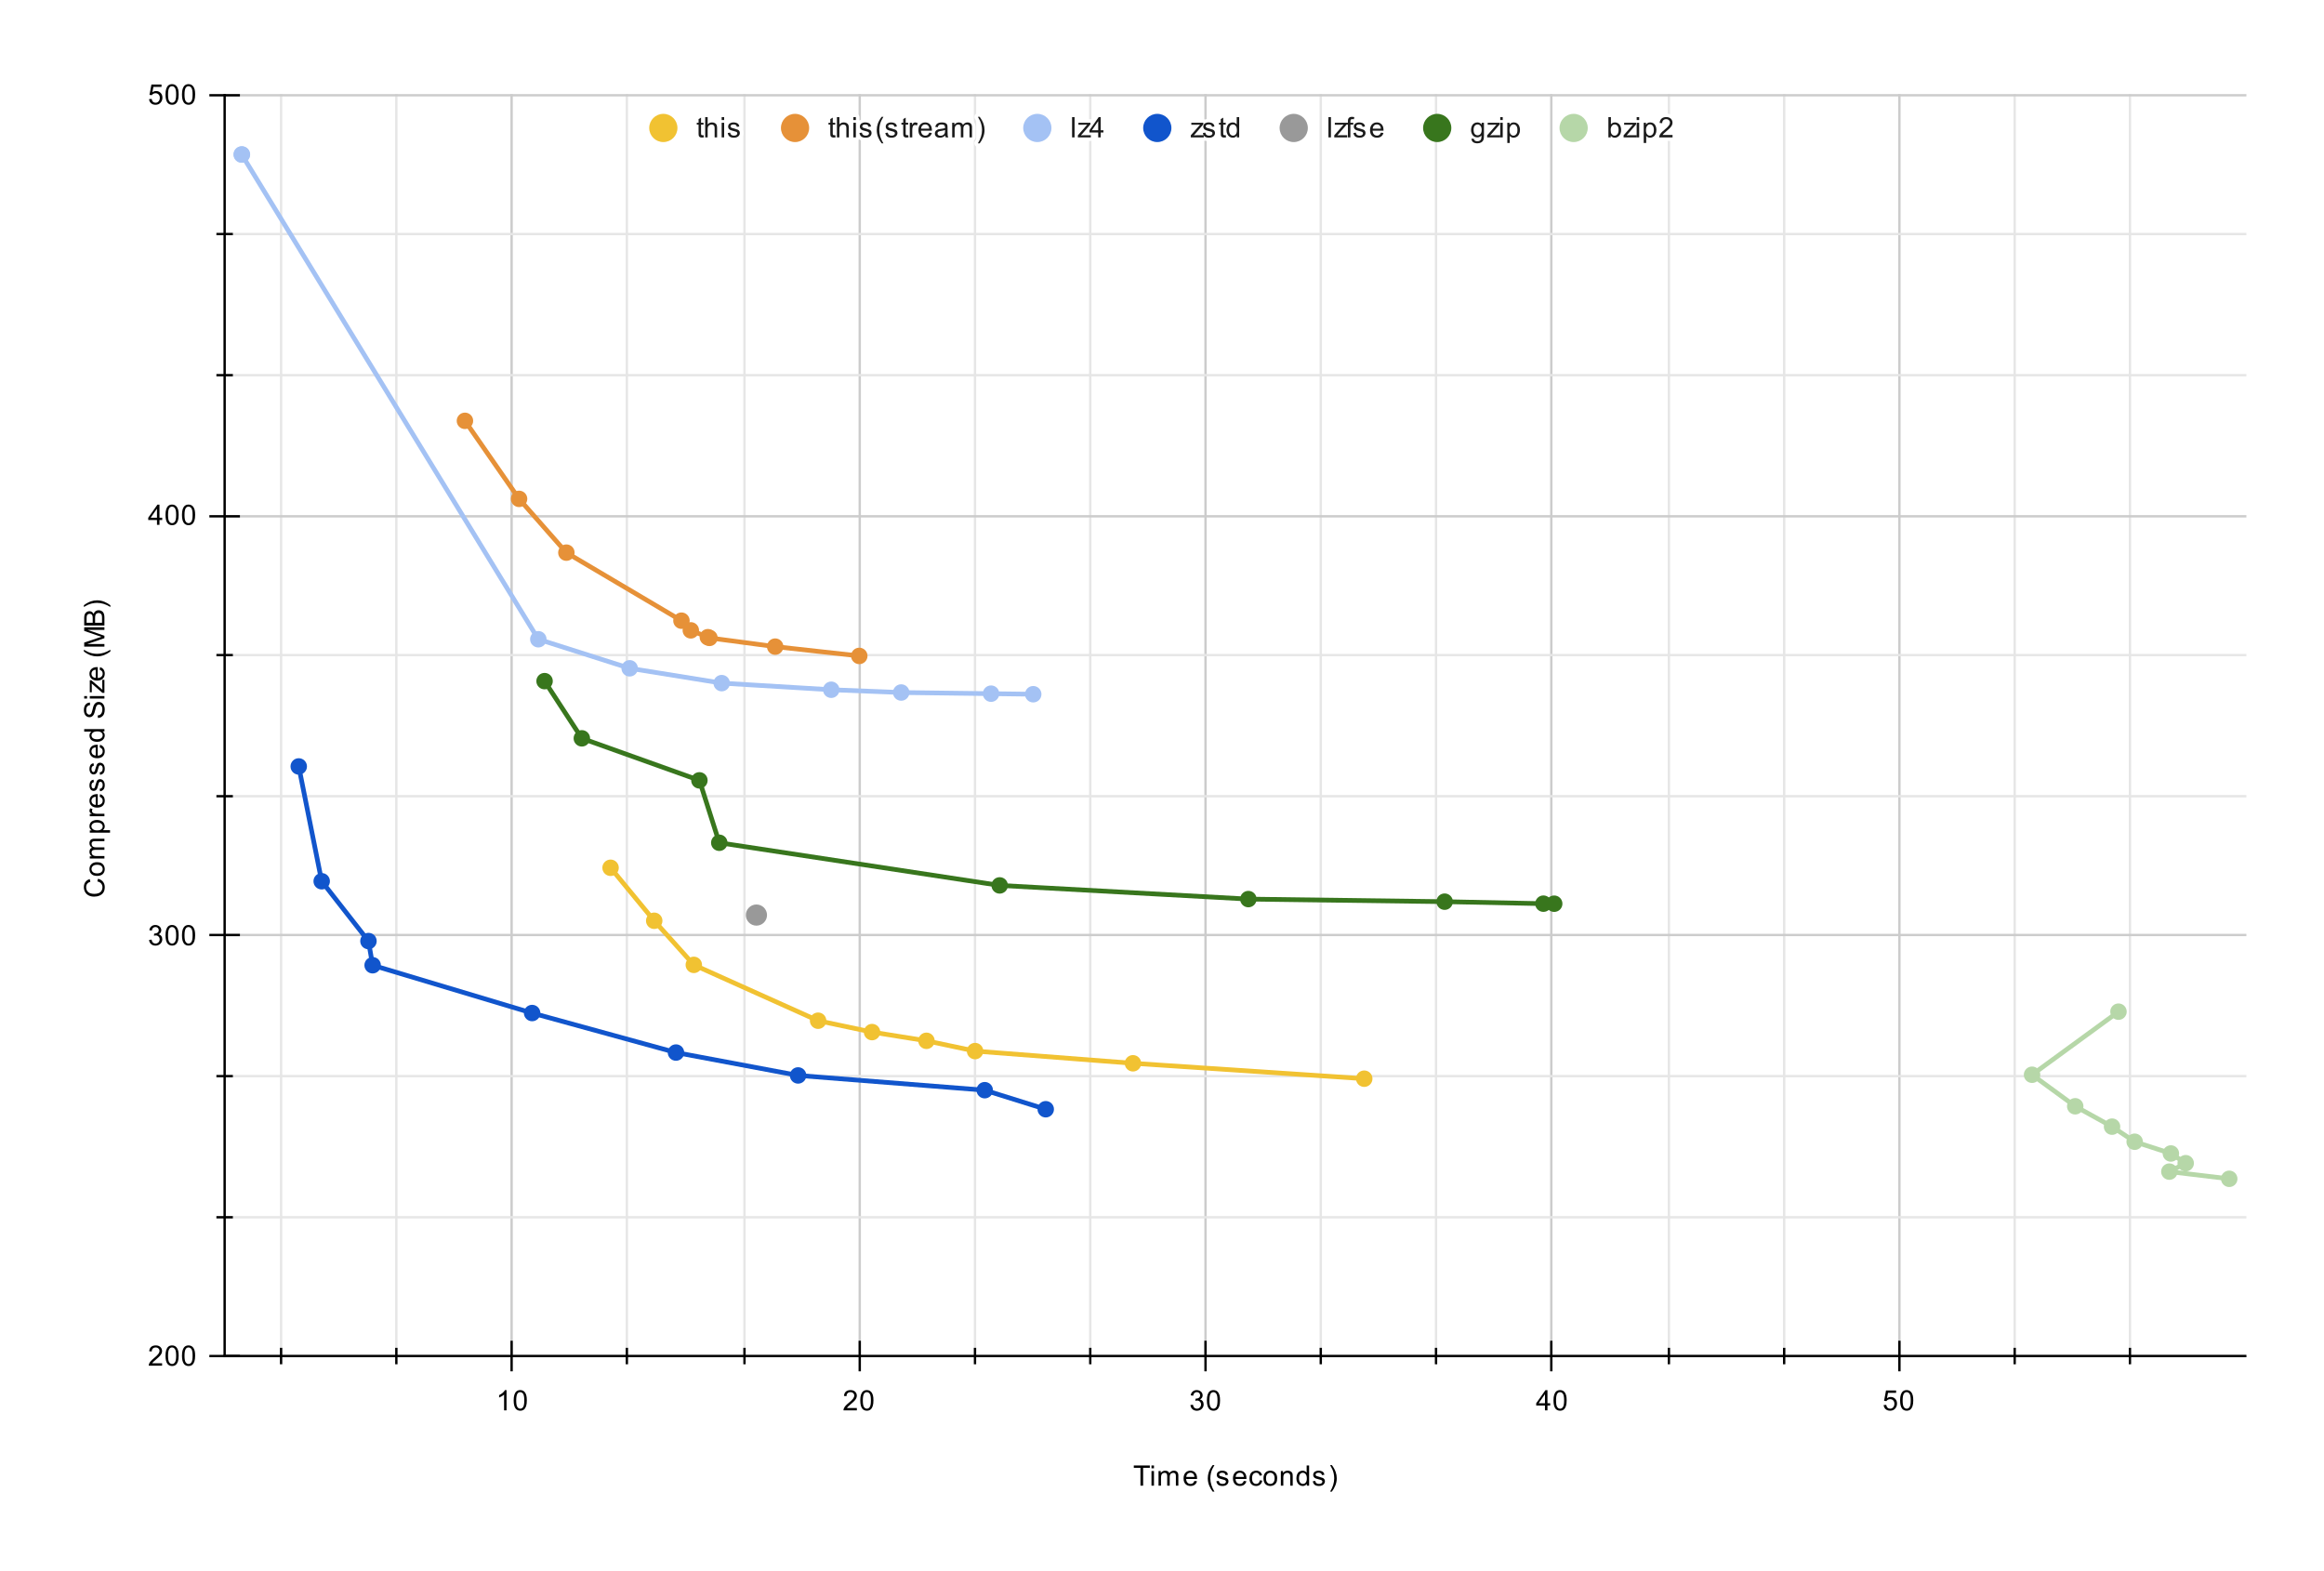 <svg version="1.1" viewBox="0.0 0.0 988.0 668.0" fill="none" stroke="none" stroke-linecap="square" stroke-miterlimit="10" width="988" height="668" xmlns:xlink="http://www.w3.org/1999/xlink" xmlns="http://www.w3.org/2000/svg"><path fill="#ffffff" d="M0 0L988.0 0L988.0 668.0L0 668.0L0 0Z" fill-rule="nonzero"/><path stroke="#cccccc" stroke-width="1.0" stroke-linecap="butt" d="M217.5 40.5L217.5 576.5" fill-rule="nonzero"/><path stroke="#cccccc" stroke-width="1.0" stroke-linecap="butt" d="M365.5 40.5L365.5 576.5" fill-rule="nonzero"/><path stroke="#cccccc" stroke-width="1.0" stroke-linecap="butt" d="M512.5 40.5L512.5 576.5" fill-rule="nonzero"/><path stroke="#cccccc" stroke-width="1.0" stroke-linecap="butt" d="M659.5 40.5L659.5 576.5" fill-rule="nonzero"/><path stroke="#cccccc" stroke-width="1.0" stroke-linecap="butt" d="M807.5 40.5L807.5 576.5" fill-rule="nonzero"/><path stroke="#e6e6e6" stroke-width="1.0" stroke-linecap="butt" d="M119.5 40.5L119.5 576.5" fill-rule="nonzero"/><path stroke="#e6e6e6" stroke-width="1.0" stroke-linecap="butt" d="M168.5 40.5L168.5 576.5" fill-rule="nonzero"/><path stroke="#e6e6e6" stroke-width="1.0" stroke-linecap="butt" d="M266.5 40.5L266.5 576.5" fill-rule="nonzero"/><path stroke="#e6e6e6" stroke-width="1.0" stroke-linecap="butt" d="M316.5 40.5L316.5 576.5" fill-rule="nonzero"/><path stroke="#e6e6e6" stroke-width="1.0" stroke-linecap="butt" d="M414.5 40.5L414.5 576.5" fill-rule="nonzero"/><path stroke="#e6e6e6" stroke-width="1.0" stroke-linecap="butt" d="M463.5 40.5L463.5 576.5" fill-rule="nonzero"/><path stroke="#e6e6e6" stroke-width="1.0" stroke-linecap="butt" d="M561.5 40.5L561.5 576.5" fill-rule="nonzero"/><path stroke="#e6e6e6" stroke-width="1.0" stroke-linecap="butt" d="M610.5 40.5L610.5 576.5" fill-rule="nonzero"/><path stroke="#e6e6e6" stroke-width="1.0" stroke-linecap="butt" d="M709.5 40.5L709.5 576.5" fill-rule="nonzero"/><path stroke="#e6e6e6" stroke-width="1.0" stroke-linecap="butt" d="M758.5 40.5L758.5 576.5" fill-rule="nonzero"/><path stroke="#e6e6e6" stroke-width="1.0" stroke-linecap="butt" d="M856.5 40.5L856.5 576.5" fill-rule="nonzero"/><path stroke="#e6e6e6" stroke-width="1.0" stroke-linecap="butt" d="M905.5 40.5L905.5 576.5" fill-rule="nonzero"/><path stroke="#cccccc" stroke-width="1.0" stroke-linecap="butt" d="M95.5 576.5L954.5 576.5" fill-rule="nonzero"/><path stroke="#cccccc" stroke-width="1.0" stroke-linecap="butt" d="M95.5 397.5L954.5 397.5" fill-rule="nonzero"/><path stroke="#cccccc" stroke-width="1.0" stroke-linecap="butt" d="M95.5 219.5L954.5 219.5" fill-rule="nonzero"/><path stroke="#cccccc" stroke-width="1.0" stroke-linecap="butt" d="M95.5 40.5L954.5 40.5" fill-rule="nonzero"/><path stroke="#e6e6e6" stroke-width="1.0" stroke-linecap="butt" d="M95.5 517.5L954.5 517.5" fill-rule="nonzero"/><path stroke="#e6e6e6" stroke-width="1.0" stroke-linecap="butt" d="M95.5 457.5L954.5 457.5" fill-rule="nonzero"/><path stroke="#e6e6e6" stroke-width="1.0" stroke-linecap="butt" d="M95.5 338.5L954.5 338.5" fill-rule="nonzero"/><path stroke="#e6e6e6" stroke-width="1.0" stroke-linecap="butt" d="M95.5 278.5L954.5 278.5" fill-rule="nonzero"/><path stroke="#e6e6e6" stroke-width="1.0" stroke-linecap="butt" d="M95.5 159.5L954.5 159.5" fill-rule="nonzero"/><path stroke="#e6e6e6" stroke-width="1.0" stroke-linecap="butt" d="M95.5 99.5L954.5 99.5" fill-rule="nonzero"/><path stroke="#000000" stroke-width="1.0" stroke-linecap="butt" d="M954.5 576.5L95.5 576.5" fill-rule="nonzero"/><path stroke="#000000" stroke-width="1.0" stroke-linecap="butt" d="M95.5 576.5L95.5 40.5" fill-rule="nonzero"/><clipPath id="id_0"><path d="M95.863 40.4L954.6 40.4L954.6 576.6L95.863 576.6L95.863 40.4Z" clip-rule="nonzero"/></clipPath><path stroke="#f1c232" stroke-width="2.0" stroke-linecap="butt" clip-path="url(#id_0)" d="M259.574 368.926L278.126 391.451L294.96 410.202L347.799 433.942L370.725 438.776L393.868 442.486L414.534 446.854L481.654 452.043L579.975 458.591" fill-rule="nonzero"/><path stroke="#e69138" stroke-width="2.0" stroke-linecap="butt" clip-path="url(#id_0)" d="M197.657 178.913L220.671 212.088L240.784 234.946L289.706 263.874L293.688 267.987L300.929 270.893L301.615 271.195L329.555 274.904L365.3 278.858" fill-rule="nonzero"/><path stroke="#a4c2f4" stroke-width="2.0" stroke-linecap="butt" clip-path="url(#id_0)" d="M102.85 65.684L102.751 65.684L228.856 271.768L267.689 284.119L306.814 290.423L353.379 293.235L383.121 294.413L421.326 294.904L439.252 295.141" fill-rule="nonzero"/><path stroke="#1155cc" stroke-width="2.0" stroke-linecap="butt" clip-path="url(#id_0)" d="M127.004 325.841L136.76 374.652L156.643 400.08L158.416 410.358L226.22 430.68L287.38 447.479L339.293 457.206L418.639 463.477L444.57 471.576" fill-rule="nonzero"/><path stroke="#999999" stroke-width="2.0" stroke-linecap="butt" clip-path="url(#id_0)" d="M321.581 389.03L321.581 389.03" fill-rule="nonzero"/><path stroke="#38761d" stroke-width="2.0" stroke-linecap="butt" clip-path="url(#id_0)" d="M231.514 289.575L247.357 313.894L297.34 331.76L305.784 358.287L424.992 376.421L530.718 382.236L614.156 383.333L656.152 384.181L660.737 384.198" fill-rule="nonzero"/><path stroke="#b6d7a8" stroke-width="2.0" stroke-linecap="butt" clip-path="url(#id_0)" d="M900.629 430.097L863.889 456.914L882.234 470.318L897.896 478.975L907.509 485.394L922.902 490.388L929.205 494.514L922.26 498.101L947.712 501.153" fill-rule="nonzero"/><path fill="#f1c232" clip-path="url(#id_0)" d="M263.074 368.926C263.074 370.86 261.507 372.426 259.574 372.426C257.641 372.426 256.074 370.86 256.074 368.926C256.074 366.993 257.641 365.426 259.574 365.426C261.507 365.426 263.074 366.993 263.074 368.926Z" fill-rule="nonzero"/><path fill="#f1c232" clip-path="url(#id_0)" d="M281.626 391.451C281.626 393.384 280.059 394.951 278.126 394.951C276.193 394.951 274.626 393.384 274.626 391.451C274.626 389.518 276.193 387.951 278.126 387.951C280.059 387.951 281.626 389.518 281.626 391.451Z" fill-rule="nonzero"/><path fill="#f1c232" clip-path="url(#id_0)" d="M298.46 410.202C298.46 412.135 296.893 413.702 294.96 413.702C293.027 413.702 291.46 412.135 291.46 410.202C291.46 408.269 293.027 406.702 294.96 406.702C296.893 406.702 298.46 408.269 298.46 410.202Z" fill-rule="nonzero"/><path fill="#f1c232" clip-path="url(#id_0)" d="M351.299 433.942C351.299 435.875 349.732 437.442 347.799 437.442C345.866 437.442 344.299 435.875 344.299 433.942C344.299 432.009 345.866 430.442 347.799 430.442C349.732 430.442 351.299 432.009 351.299 433.942Z" fill-rule="nonzero"/><path fill="#f1c232" clip-path="url(#id_0)" d="M374.225 438.776C374.225 440.709 372.658 442.276 370.725 442.276C368.792 442.276 367.225 440.709 367.225 438.776C367.225 436.843 368.792 435.276 370.725 435.276C372.658 435.276 374.225 436.843 374.225 438.776Z" fill-rule="nonzero"/><path fill="#f1c232" clip-path="url(#id_0)" d="M397.368 442.486C397.368 444.419 395.801 445.986 393.868 445.986C391.935 445.986 390.368 444.419 390.368 442.486C390.368 440.553 391.935 438.986 393.868 438.986C395.801 438.986 397.368 440.553 397.368 442.486Z" fill-rule="nonzero"/><path fill="#f1c232" clip-path="url(#id_0)" d="M418.034 446.854C418.034 448.787 416.467 450.354 414.534 450.354C412.601 450.354 411.034 448.787 411.034 446.854C411.034 444.921 412.601 443.354 414.534 443.354C416.467 443.354 418.034 444.921 418.034 446.854Z" fill-rule="nonzero"/><path fill="#f1c232" clip-path="url(#id_0)" d="M485.154 452.043C485.154 453.976 483.587 455.543 481.654 455.543C479.721 455.543 478.154 453.976 478.154 452.043C478.154 450.11 479.721 448.543 481.654 448.543C483.587 448.543 485.154 450.11 485.154 452.043Z" fill-rule="nonzero"/><path fill="#f1c232" clip-path="url(#id_0)" d="M583.475 458.591C583.475 460.524 581.908 462.091 579.975 462.091C578.042 462.091 576.475 460.524 576.475 458.591C576.475 456.658 578.042 455.091 579.975 455.091C581.908 455.091 583.475 456.658 583.475 458.591Z" fill-rule="nonzero"/><path fill="#e69138" clip-path="url(#id_0)" d="M201.157 178.913C201.157 180.846 199.59 182.413 197.657 182.413C195.724 182.413 194.157 180.846 194.157 178.913C194.157 176.98 195.724 175.413 197.657 175.413C199.59 175.413 201.157 176.98 201.157 178.913Z" fill-rule="nonzero"/><path fill="#e69138" clip-path="url(#id_0)" d="M224.171 212.088C224.171 214.021 222.604 215.588 220.671 215.588C218.738 215.588 217.171 214.021 217.171 212.088C217.171 210.155 218.738 208.588 220.671 208.588C222.604 208.588 224.171 210.155 224.171 212.088Z" fill-rule="nonzero"/><path fill="#e69138" clip-path="url(#id_0)" d="M244.284 234.946C244.284 236.879 242.716 238.446 240.784 238.446C238.851 238.446 237.284 236.879 237.284 234.946C237.284 233.013 238.851 231.446 240.784 231.446C242.716 231.446 244.284 233.013 244.284 234.946Z" fill-rule="nonzero"/><path fill="#e69138" clip-path="url(#id_0)" d="M293.206 263.874C293.206 265.807 291.639 267.374 289.706 267.374C287.773 267.374 286.206 265.807 286.206 263.874C286.206 261.941 287.773 260.374 289.706 260.374C291.639 260.374 293.206 261.941 293.206 263.874Z" fill-rule="nonzero"/><path fill="#e69138" clip-path="url(#id_0)" d="M297.188 267.987C297.188 269.92 295.621 271.487 293.688 271.487C291.755 271.487 290.188 269.92 290.188 267.987C290.188 266.054 291.755 264.487 293.688 264.487C295.621 264.487 297.188 266.054 297.188 267.987Z" fill-rule="nonzero"/><path fill="#e69138" clip-path="url(#id_0)" d="M304.429 270.893C304.429 272.826 302.862 274.393 300.929 274.393C298.996 274.393 297.429 272.826 297.429 270.893C297.429 268.96 298.996 267.393 300.929 267.393C302.862 267.393 304.429 268.96 304.429 270.893Z" fill-rule="nonzero"/><path fill="#e69138" clip-path="url(#id_0)" d="M305.115 271.195C305.115 273.128 303.548 274.695 301.615 274.695C299.682 274.695 298.115 273.128 298.115 271.195C298.115 269.262 299.682 267.695 301.615 267.695C303.548 267.695 305.115 269.262 305.115 271.195Z" fill-rule="nonzero"/><path fill="#e69138" clip-path="url(#id_0)" d="M333.055 274.904C333.055 276.837 331.488 278.404 329.555 278.404C327.622 278.404 326.055 276.837 326.055 274.904C326.055 272.971 327.622 271.404 329.555 271.404C331.488 271.404 333.055 272.971 333.055 274.904Z" fill-rule="nonzero"/><path fill="#e69138" clip-path="url(#id_0)" d="M368.8 278.858C368.8 280.791 367.233 282.358 365.3 282.358C363.367 282.358 361.8 280.791 361.8 278.858C361.8 276.925 363.367 275.358 365.3 275.358C367.233 275.358 368.8 276.925 368.8 278.858Z" fill-rule="nonzero"/><path fill="#a4c2f4" clip-path="url(#id_0)" d="M106.35 65.684C106.35 67.617 104.783 69.184 102.85 69.184C100.917 69.184 99.35 67.617 99.35 65.684C99.35 63.751 100.917 62.184 102.85 62.184C104.783 62.184 106.35 63.751 106.35 65.684Z" fill-rule="nonzero"/><path fill="#a4c2f4" clip-path="url(#id_0)" d="M106.251 65.684C106.251 67.617 104.684 69.184 102.751 69.184C100.818 69.184 99.251 67.617 99.251 65.684C99.251 63.751 100.818 62.184 102.751 62.184C104.684 62.184 106.251 63.751 106.251 65.684Z" fill-rule="nonzero"/><path fill="#a4c2f4" clip-path="url(#id_0)" d="M232.356 271.768C232.356 273.701 230.788 275.268 228.856 275.268C226.923 275.268 225.356 273.701 225.356 271.768C225.356 269.835 226.923 268.268 228.856 268.268C230.788 268.268 232.356 269.835 232.356 271.768Z" fill-rule="nonzero"/><path fill="#a4c2f4" clip-path="url(#id_0)" d="M271.189 284.119C271.189 286.052 269.622 287.619 267.689 287.619C265.756 287.619 264.189 286.052 264.189 284.119C264.189 282.186 265.756 280.619 267.689 280.619C269.622 280.619 271.189 282.186 271.189 284.119Z" fill-rule="nonzero"/><path fill="#a4c2f4" clip-path="url(#id_0)" d="M310.314 290.423C310.314 292.356 308.747 293.923 306.814 293.923C304.881 293.923 303.314 292.356 303.314 290.423C303.314 288.49 304.881 286.923 306.814 286.923C308.747 286.923 310.314 288.49 310.314 290.423Z" fill-rule="nonzero"/><path fill="#a4c2f4" clip-path="url(#id_0)" d="M356.879 293.235C356.879 295.168 355.312 296.735 353.379 296.735C351.446 296.735 349.879 295.168 349.879 293.235C349.879 291.302 351.446 289.735 353.379 289.735C355.312 289.735 356.879 291.302 356.879 293.235Z" fill-rule="nonzero"/><path fill="#a4c2f4" clip-path="url(#id_0)" d="M386.621 294.413C386.621 296.346 385.054 297.913 383.121 297.913C381.188 297.913 379.621 296.346 379.621 294.413C379.621 292.48 381.188 290.913 383.121 290.913C385.054 290.913 386.621 292.48 386.621 294.413Z" fill-rule="nonzero"/><path fill="#a4c2f4" clip-path="url(#id_0)" d="M424.826 294.904C424.826 296.837 423.259 298.404 421.326 298.404C419.393 298.404 417.826 296.837 417.826 294.904C417.826 292.971 419.393 291.404 421.326 291.404C423.259 291.404 424.826 292.971 424.826 294.904Z" fill-rule="nonzero"/><path fill="#a4c2f4" clip-path="url(#id_0)" d="M442.752 295.141C442.752 297.074 441.185 298.641 439.252 298.641C437.319 298.641 435.752 297.074 435.752 295.141C435.752 293.208 437.319 291.641 439.252 291.641C441.185 291.641 442.752 293.208 442.752 295.141Z" fill-rule="nonzero"/><path fill="#1155cc" clip-path="url(#id_0)" d="M130.504 325.841C130.504 327.774 128.937 329.341 127.004 329.341C125.071 329.341 123.504 327.774 123.504 325.841C123.504 323.908 125.071 322.341 127.004 322.341C128.937 322.341 130.504 323.908 130.504 325.841Z" fill-rule="nonzero"/><path fill="#1155cc" clip-path="url(#id_0)" d="M140.26 374.652C140.26 376.585 138.693 378.152 136.76 378.152C134.827 378.152 133.26 376.585 133.26 374.652C133.26 372.719 134.827 371.152 136.76 371.152C138.693 371.152 140.26 372.719 140.26 374.652Z" fill-rule="nonzero"/><path fill="#1155cc" clip-path="url(#id_0)" d="M160.143 400.08C160.143 402.013 158.576 403.58 156.643 403.58C154.71 403.58 153.143 402.013 153.143 400.08C153.143 398.147 154.71 396.58 156.643 396.58C158.576 396.58 160.143 398.147 160.143 400.08Z" fill-rule="nonzero"/><path fill="#1155cc" clip-path="url(#id_0)" d="M161.916 410.358C161.916 412.291 160.349 413.858 158.416 413.858C156.483 413.858 154.916 412.291 154.916 410.358C154.916 408.425 156.483 406.858 158.416 406.858C160.349 406.858 161.916 408.425 161.916 410.358Z" fill-rule="nonzero"/><path fill="#1155cc" clip-path="url(#id_0)" d="M229.72 430.68C229.72 432.613 228.153 434.18 226.22 434.18C224.287 434.18 222.72 432.613 222.72 430.68C222.72 428.747 224.287 427.18 226.22 427.18C228.153 427.18 229.72 428.747 229.72 430.68Z" fill-rule="nonzero"/><path fill="#1155cc" clip-path="url(#id_0)" d="M290.88 447.479C290.88 449.412 289.313 450.979 287.38 450.979C285.447 450.979 283.88 449.412 283.88 447.479C283.88 445.546 285.447 443.979 287.38 443.979C289.313 443.979 290.88 445.546 290.88 447.479Z" fill-rule="nonzero"/><path fill="#1155cc" clip-path="url(#id_0)" d="M342.793 457.206C342.793 459.139 341.226 460.706 339.293 460.706C337.36 460.706 335.793 459.139 335.793 457.206C335.793 455.273 337.36 453.706 339.293 453.706C341.226 453.706 342.793 455.273 342.793 457.206Z" fill-rule="nonzero"/><path fill="#1155cc" clip-path="url(#id_0)" d="M422.139 463.477C422.139 465.41 420.572 466.977 418.639 466.977C416.706 466.977 415.139 465.41 415.139 463.477C415.139 461.544 416.706 459.977 418.639 459.977C420.572 459.977 422.139 461.544 422.139 463.477Z" fill-rule="nonzero"/><path fill="#1155cc" clip-path="url(#id_0)" d="M448.07 471.576C448.07 473.509 446.503 475.076 444.57 475.076C442.637 475.076 441.07 473.509 441.07 471.576C441.07 469.643 442.637 468.076 444.57 468.076C446.503 468.076 448.07 469.643 448.07 471.576Z" fill-rule="nonzero"/><path fill="#999999" clip-path="url(#id_0)" d="M326.081 389.03C326.081 391.515 324.066 393.53 321.581 393.53C319.096 393.53 317.081 391.515 317.081 389.03C317.081 386.545 319.096 384.53 321.581 384.53C324.066 384.53 326.081 386.545 326.081 389.03Z" fill-rule="nonzero"/><path fill="#38761d" clip-path="url(#id_0)" d="M235.014 289.575C235.014 291.508 233.447 293.075 231.514 293.075C229.581 293.075 228.014 291.508 228.014 289.575C228.014 287.642 229.581 286.075 231.514 286.075C233.447 286.075 235.014 287.642 235.014 289.575Z" fill-rule="nonzero"/><path fill="#38761d" clip-path="url(#id_0)" d="M250.857 313.894C250.857 315.827 249.29 317.394 247.357 317.394C245.424 317.394 243.857 315.827 243.857 313.894C243.857 311.961 245.424 310.394 247.357 310.394C249.29 310.394 250.857 311.961 250.857 313.894Z" fill-rule="nonzero"/><path fill="#38761d" clip-path="url(#id_0)" d="M300.84 331.76C300.84 333.693 299.273 335.26 297.34 335.26C295.407 335.26 293.84 333.693 293.84 331.76C293.84 329.827 295.407 328.26 297.34 328.26C299.273 328.26 300.84 329.827 300.84 331.76Z" fill-rule="nonzero"/><path fill="#38761d" clip-path="url(#id_0)" d="M309.284 358.287C309.284 360.22 307.717 361.787 305.784 361.787C303.851 361.787 302.284 360.22 302.284 358.287C302.284 356.354 303.851 354.787 305.784 354.787C307.717 354.787 309.284 356.354 309.284 358.287Z" fill-rule="nonzero"/><path fill="#38761d" clip-path="url(#id_0)" d="M428.492 376.421C428.492 378.354 426.925 379.921 424.992 379.921C423.059 379.921 421.492 378.354 421.492 376.421C421.492 374.488 423.059 372.921 424.992 372.921C426.925 372.921 428.492 374.488 428.492 376.421Z" fill-rule="nonzero"/><path fill="#38761d" clip-path="url(#id_0)" d="M534.218 382.236C534.218 384.169 532.651 385.736 530.718 385.736C528.785 385.736 527.218 384.169 527.218 382.236C527.218 380.303 528.785 378.736 530.718 378.736C532.651 378.736 534.218 380.303 534.218 382.236Z" fill-rule="nonzero"/><path fill="#38761d" clip-path="url(#id_0)" d="M617.656 383.333C617.656 385.266 616.089 386.833 614.156 386.833C612.223 386.833 610.656 385.266 610.656 383.333C610.656 381.4 612.223 379.833 614.156 379.833C616.089 379.833 617.656 381.4 617.656 383.333Z" fill-rule="nonzero"/><path fill="#38761d" clip-path="url(#id_0)" d="M659.652 384.181C659.652 386.114 658.085 387.681 656.152 387.681C654.219 387.681 652.652 386.114 652.652 384.181C652.652 382.248 654.219 380.681 656.152 380.681C658.085 380.681 659.652 382.248 659.652 384.181Z" fill-rule="nonzero"/><path fill="#38761d" clip-path="url(#id_0)" d="M664.237 384.198C664.237 386.131 662.67 387.698 660.737 387.698C658.804 387.698 657.237 386.131 657.237 384.198C657.237 382.265 658.804 380.698 660.737 380.698C662.67 380.698 664.237 382.265 664.237 384.198Z" fill-rule="nonzero"/><path fill="#b6d7a8" clip-path="url(#id_0)" d="M904.129 430.097C904.129 432.03 902.562 433.597 900.629 433.597C898.697 433.597 897.129 432.03 897.129 430.097C897.129 428.164 898.697 426.597 900.629 426.597C902.562 426.597 904.129 428.164 904.129 430.097Z" fill-rule="nonzero"/><path fill="#b6d7a8" clip-path="url(#id_0)" d="M867.389 456.914C867.389 458.847 865.822 460.414 863.889 460.414C861.956 460.414 860.389 458.847 860.389 456.914C860.389 454.981 861.956 453.414 863.889 453.414C865.822 453.414 867.389 454.981 867.389 456.914Z" fill-rule="nonzero"/><path fill="#b6d7a8" clip-path="url(#id_0)" d="M885.734 470.318C885.734 472.251 884.167 473.818 882.234 473.818C880.301 473.818 878.734 472.251 878.734 470.318C878.734 468.385 880.301 466.818 882.234 466.818C884.167 466.818 885.734 468.385 885.734 470.318Z" fill-rule="nonzero"/><path fill="#b6d7a8" clip-path="url(#id_0)" d="M901.396 478.975C901.396 480.908 899.829 482.475 897.896 482.475C895.963 482.475 894.396 480.908 894.396 478.975C894.396 477.042 895.963 475.475 897.896 475.475C899.829 475.475 901.396 477.042 901.396 478.975Z" fill-rule="nonzero"/><path fill="#b6d7a8" clip-path="url(#id_0)" d="M911.009 485.394C911.009 487.327 909.442 488.894 907.509 488.894C905.576 488.894 904.009 487.327 904.009 485.394C904.009 483.461 905.576 481.894 907.509 481.894C909.442 481.894 911.009 483.461 911.009 485.394Z" fill-rule="nonzero"/><path fill="#b6d7a8" clip-path="url(#id_0)" d="M926.402 490.388C926.402 492.321 924.835 493.888 922.902 493.888C920.969 493.888 919.402 492.321 919.402 490.388C919.402 488.455 920.969 486.888 922.902 486.888C924.835 486.888 926.402 488.455 926.402 490.388Z" fill-rule="nonzero"/><path fill="#b6d7a8" clip-path="url(#id_0)" d="M932.705 494.514C932.705 496.447 931.138 498.014 929.205 498.014C927.272 498.014 925.705 496.447 925.705 494.514C925.705 492.581 927.272 491.014 929.205 491.014C931.138 491.014 932.705 492.581 932.705 494.514Z" fill-rule="nonzero"/><path fill="#b6d7a8" clip-path="url(#id_0)" d="M925.76 498.101C925.76 500.034 924.193 501.601 922.26 501.601C920.327 501.601 918.76 500.034 918.76 498.101C918.76 496.168 920.327 494.601 922.26 494.601C924.193 494.601 925.76 496.168 925.76 498.101Z" fill-rule="nonzero"/><path fill="#b6d7a8" clip-path="url(#id_0)" d="M951.212 501.153C951.212 503.086 949.645 504.653 947.712 504.653C945.779 504.653 944.212 503.086 944.212 501.153C944.212 499.22 945.779 497.653 947.712 497.653C949.645 497.653 951.212 499.22 951.212 501.153Z" fill-rule="nonzero"/><path stroke="#000000" stroke-width="1.0" stroke-linecap="butt" d="M119.5 579.5L119.5 573.5" fill-rule="nonzero"/><path stroke="#000000" stroke-width="1.0" stroke-linecap="butt" d="M168.5 579.5L168.5 573.5" fill-rule="nonzero"/><path stroke="#000000" stroke-width="1.0" stroke-linecap="butt" d="M266.5 579.5L266.5 573.5" fill-rule="nonzero"/><path stroke="#000000" stroke-width="1.0" stroke-linecap="butt" d="M316.5 579.5L316.5 573.5" fill-rule="nonzero"/><path stroke="#000000" stroke-width="1.0" stroke-linecap="butt" d="M414.5 579.5L414.5 573.5" fill-rule="nonzero"/><path stroke="#000000" stroke-width="1.0" stroke-linecap="butt" d="M463.5 579.5L463.5 573.5" fill-rule="nonzero"/><path stroke="#000000" stroke-width="1.0" stroke-linecap="butt" d="M561.5 579.5L561.5 573.5" fill-rule="nonzero"/><path stroke="#000000" stroke-width="1.0" stroke-linecap="butt" d="M610.5 579.5L610.5 573.5" fill-rule="nonzero"/><path stroke="#000000" stroke-width="1.0" stroke-linecap="butt" d="M709.5 579.5L709.5 573.5" fill-rule="nonzero"/><path stroke="#000000" stroke-width="1.0" stroke-linecap="butt" d="M758.5 579.5L758.5 573.5" fill-rule="nonzero"/><path stroke="#000000" stroke-width="1.0" stroke-linecap="butt" d="M856.5 579.5L856.5 573.5" fill-rule="nonzero"/><path stroke="#000000" stroke-width="1.0" stroke-linecap="butt" d="M905.5 579.5L905.5 573.5" fill-rule="nonzero"/><path stroke="#000000" stroke-width="1.0" stroke-linecap="butt" d="M217.5 582.5L217.5 570.5" fill-rule="nonzero"/><path stroke="#000000" stroke-width="1.0" stroke-linecap="butt" d="M365.5 582.5L365.5 570.5" fill-rule="nonzero"/><path stroke="#000000" stroke-width="1.0" stroke-linecap="butt" d="M512.5 582.5L512.5 570.5" fill-rule="nonzero"/><path stroke="#000000" stroke-width="1.0" stroke-linecap="butt" d="M659.5 582.5L659.5 570.5" fill-rule="nonzero"/><path stroke="#000000" stroke-width="1.0" stroke-linecap="butt" d="M807.5 582.5L807.5 570.5" fill-rule="nonzero"/><path stroke="#000000" stroke-width="1.0" stroke-linecap="butt" d="M92.5 517.5L98.5 517.5" fill-rule="nonzero"/><path stroke="#000000" stroke-width="1.0" stroke-linecap="butt" d="M92.5 457.5L98.5 457.5" fill-rule="nonzero"/><path stroke="#000000" stroke-width="1.0" stroke-linecap="butt" d="M92.5 338.5L98.5 338.5" fill-rule="nonzero"/><path stroke="#000000" stroke-width="1.0" stroke-linecap="butt" d="M92.5 278.5L98.5 278.5" fill-rule="nonzero"/><path stroke="#000000" stroke-width="1.0" stroke-linecap="butt" d="M92.5 159.5L98.5 159.5" fill-rule="nonzero"/><path stroke="#000000" stroke-width="1.0" stroke-linecap="butt" d="M92.5 99.5L98.5 99.5" fill-rule="nonzero"/><path stroke="#000000" stroke-width="1.0" stroke-linecap="butt" d="M89.5 576.5L101.5 576.5" fill-rule="nonzero"/><path stroke="#000000" stroke-width="1.0" stroke-linecap="butt" d="M89.5 397.5L101.5 397.5" fill-rule="nonzero"/><path stroke="#000000" stroke-width="1.0" stroke-linecap="butt" d="M89.5 219.5L101.5 219.5" fill-rule="nonzero"/><path stroke="#000000" stroke-width="1.0" stroke-linecap="butt" d="M89.5 40.5L101.5 40.5" fill-rule="nonzero"/><path fill="#000000" d="M484.841 631.6L484.841 624.022L482.013 624.022L482.013 623.006L488.825 623.006L488.825 624.022L485.982 624.022L485.982 631.6L484.841 631.6ZM489.528 624.225L489.528 623.006L490.591 623.006L490.591 624.225L489.528 624.225ZM489.528 631.6L489.528 625.381L490.591 625.381L490.591 631.6L489.528 631.6ZM492.528 631.6L492.528 625.381L493.466 625.381L493.466 626.256Q493.763 625.788 494.247 625.522Q494.732 625.241 495.357 625.241Q496.044 625.241 496.482 625.522Q496.935 625.803 497.107 626.319Q497.857 625.241 499.028 625.241Q499.966 625.241 500.45 625.756Q500.95 626.256 500.95 627.334L500.95 631.6L499.903 631.6L499.903 627.678Q499.903 627.053 499.794 626.772Q499.7 626.491 499.435 626.319Q499.169 626.147 498.794 626.147Q498.138 626.147 497.7 626.584Q497.278 627.022 497.278 627.991L497.278 631.6L496.216 631.6L496.216 627.553Q496.216 626.85 495.95 626.506Q495.7 626.147 495.122 626.147Q494.669 626.147 494.294 626.381Q493.919 626.616 493.747 627.069Q493.575 627.522 493.575 628.366L493.575 631.6L492.528 631.6ZM507.778 629.6L508.872 629.725Q508.622 630.678 507.919 631.209Q507.216 631.741 506.138 631.741Q504.778 631.741 503.966 630.897Q503.169 630.053 503.169 628.538Q503.169 626.975 503.982 626.116Q504.794 625.241 506.075 625.241Q507.325 625.241 508.107 626.084Q508.903 626.928 508.903 628.475Q508.903 628.569 508.903 628.756L504.263 628.756Q504.325 629.788 504.841 630.334Q505.357 630.866 506.138 630.866Q506.716 630.866 507.122 630.569Q507.544 630.256 507.778 629.6ZM504.325 627.897L507.794 627.897Q507.732 627.1 507.403 626.709Q506.888 626.1 506.091 626.1Q505.357 626.1 504.857 626.584Q504.372 627.069 504.325 627.897ZM515.544 634.131Q514.669 633.022 514.06 631.553Q513.466 630.069 513.466 628.491Q513.466 627.1 513.903 625.819Q514.435 624.334 515.544 622.866L516.294 622.866Q515.591 624.084 515.357 624.6Q514.997 625.413 514.794 626.288Q514.544 627.381 514.544 628.491Q514.544 631.319 516.294 634.131L515.544 634.131ZM517.107 629.741L518.138 629.584Q518.232 630.209 518.622 630.538Q519.028 630.866 519.763 630.866Q520.482 630.866 520.825 630.584Q521.185 630.288 521.185 629.881Q521.185 629.522 520.872 629.319Q520.653 629.178 519.794 628.959Q518.638 628.663 518.185 628.459Q517.747 628.241 517.513 627.866Q517.278 627.491 517.278 627.022Q517.278 626.616 517.466 626.256Q517.653 625.897 517.982 625.663Q518.232 625.491 518.653 625.366Q519.075 625.241 519.575 625.241Q520.294 625.241 520.841 625.459Q521.403 625.663 521.669 626.022Q521.935 626.381 522.028 626.975L520.997 627.116Q520.935 626.647 520.591 626.381Q520.263 626.1 519.638 626.1Q518.919 626.1 518.607 626.35Q518.294 626.584 518.294 626.913Q518.294 627.116 518.419 627.272Q518.56 627.444 518.825 627.553Q518.982 627.616 519.763 627.819Q520.888 628.131 521.325 628.319Q521.763 628.506 522.013 628.866Q522.263 629.225 522.263 629.772Q522.263 630.303 521.95 630.772Q521.653 631.225 521.075 631.491Q520.497 631.741 519.763 631.741Q518.544 631.741 517.903 631.241Q517.278 630.725 517.107 629.741ZM528.778 629.6L529.872 629.725Q529.622 630.678 528.919 631.209Q528.216 631.741 527.138 631.741Q525.778 631.741 524.966 630.897Q524.169 630.053 524.169 628.538Q524.169 626.975 524.982 626.116Q525.794 625.241 527.075 625.241Q528.325 625.241 529.107 626.084Q529.903 626.928 529.903 628.475Q529.903 628.569 529.903 628.756L525.263 628.756Q525.325 629.788 525.841 630.334Q526.357 630.866 527.138 630.866Q527.716 630.866 528.122 630.569Q528.544 630.256 528.778 629.6ZM525.325 627.897L528.794 627.897Q528.732 627.1 528.403 626.709Q527.888 626.1 527.091 626.1Q526.357 626.1 525.857 626.584Q525.372 627.069 525.325 627.897ZM535.591 629.319L536.622 629.459Q536.45 630.522 535.747 631.131Q535.044 631.741 534.028 631.741Q532.747 631.741 531.966 630.913Q531.2 630.069 531.2 628.506Q531.2 627.506 531.528 626.756Q531.872 625.991 532.544 625.616Q533.232 625.241 534.044 625.241Q535.044 625.241 535.685 625.756Q536.341 626.256 536.528 627.209L535.497 627.366Q535.357 626.741 534.982 626.428Q534.607 626.1 534.075 626.1Q533.278 626.1 532.778 626.678Q532.278 627.241 532.278 628.475Q532.278 629.741 532.763 630.303Q533.247 630.866 534.013 630.866Q534.638 630.866 535.044 630.491Q535.466 630.116 535.591 629.319ZM537.138 628.491Q537.138 626.756 538.091 625.928Q538.888 625.241 540.044 625.241Q541.325 625.241 542.138 626.084Q542.966 626.913 542.966 628.397Q542.966 629.6 542.607 630.288Q542.247 630.975 541.544 631.366Q540.857 631.741 540.044 631.741Q538.747 631.741 537.935 630.913Q537.138 630.069 537.138 628.491ZM538.216 628.491Q538.216 629.678 538.732 630.272Q539.263 630.866 540.044 630.866Q540.841 630.866 541.357 630.272Q541.872 629.678 541.872 628.459Q541.872 627.303 541.341 626.709Q540.825 626.116 540.044 626.116Q539.263 626.116 538.732 626.709Q538.216 627.288 538.216 628.491ZM544.528 631.6L544.528 625.381L545.466 625.381L545.466 626.256Q546.153 625.241 547.45 625.241Q548.013 625.241 548.482 625.444Q548.966 625.647 549.2 625.975Q549.435 626.303 549.528 626.741Q549.575 627.038 549.575 627.772L549.575 631.6L548.528 631.6L548.528 627.819Q548.528 627.163 548.403 626.85Q548.278 626.538 547.966 626.35Q547.653 626.147 547.232 626.147Q546.56 626.147 546.06 626.584Q545.575 627.006 545.575 628.194L545.575 631.6L544.528 631.6ZM555.56 631.6L555.56 630.819Q554.966 631.741 553.825 631.741Q553.075 631.741 552.45 631.334Q551.825 630.913 551.482 630.178Q551.138 629.444 551.138 628.491Q551.138 627.569 551.45 626.803Q551.763 626.038 552.388 625.647Q553.013 625.241 553.778 625.241Q554.341 625.241 554.778 625.475Q555.216 625.709 555.497 626.084L555.497 623.006L556.544 623.006L556.544 631.6L555.56 631.6ZM552.232 628.491Q552.232 629.694 552.732 630.288Q553.232 630.866 553.919 630.866Q554.607 630.866 555.091 630.303Q555.575 629.741 555.575 628.584Q555.575 627.303 555.075 626.709Q554.591 626.116 553.872 626.116Q553.169 626.116 552.7 626.694Q552.232 627.256 552.232 628.491ZM558.107 629.741L559.138 629.584Q559.232 630.209 559.622 630.538Q560.028 630.866 560.763 630.866Q561.482 630.866 561.825 630.584Q562.185 630.288 562.185 629.881Q562.185 629.522 561.872 629.319Q561.653 629.178 560.794 628.959Q559.638 628.663 559.185 628.459Q558.747 628.241 558.513 627.866Q558.278 627.491 558.278 627.022Q558.278 626.616 558.466 626.256Q558.653 625.897 558.982 625.663Q559.232 625.491 559.653 625.366Q560.075 625.241 560.575 625.241Q561.294 625.241 561.841 625.459Q562.403 625.663 562.669 626.022Q562.935 626.381 563.028 626.975L561.997 627.116Q561.935 626.647 561.591 626.381Q561.263 626.1 560.638 626.1Q559.919 626.1 559.607 626.35Q559.294 626.584 559.294 626.913Q559.294 627.116 559.419 627.272Q559.56 627.444 559.825 627.553Q559.982 627.616 560.763 627.819Q561.888 628.131 562.325 628.319Q562.763 628.506 563.013 628.866Q563.263 629.225 563.263 629.772Q563.263 630.303 562.95 630.772Q562.653 631.225 562.075 631.491Q561.497 631.741 560.763 631.741Q559.544 631.741 558.903 631.241Q558.278 630.725 558.107 629.741ZM566.216 634.131L565.466 634.131Q567.216 631.319 567.216 628.491Q567.216 627.397 566.966 626.303Q566.763 625.428 566.403 624.616Q566.169 624.1 565.466 622.866L566.216 622.866Q567.31 624.334 567.841 625.819Q568.294 627.1 568.294 628.491Q568.294 630.069 567.685 631.553Q567.075 633.022 566.216 634.131Z" fill-rule="nonzero"/><path fill="#000000" d="M41.376 374.72L41.673 373.595Q43.063 373.954 43.798 374.876Q44.532 375.798 44.532 377.142Q44.532 378.532 43.97 379.407Q43.407 380.282 42.345 380.735Q41.267 381.189 40.032 381.189Q38.688 381.189 37.688 380.673Q36.688 380.157 36.173 379.22Q35.657 378.267 35.657 377.126Q35.657 375.845 36.313 374.97Q36.97 374.079 38.157 373.735L38.423 374.86Q37.485 375.157 37.063 375.735Q36.626 376.298 36.626 377.157Q36.626 378.142 37.11 378.814Q37.579 379.47 38.376 379.751Q39.173 380.017 40.032 380.017Q41.126 380.017 41.938 379.704Q42.751 379.376 43.157 378.704Q43.563 378.032 43.563 377.235Q43.563 376.282 43.017 375.626Q42.47 374.954 41.376 374.72ZM41.282 372.376Q39.548 372.376 38.72 371.423Q38.032 370.626 38.032 369.47Q38.032 368.189 38.876 367.376Q39.704 366.548 41.188 366.548Q42.392 366.548 43.079 366.907Q43.767 367.267 44.157 367.97Q44.532 368.657 44.532 369.47Q44.532 370.767 43.704 371.579Q42.86 372.376 41.282 372.376ZM41.282 371.298Q42.47 371.298 43.063 370.782Q43.657 370.251 43.657 369.47Q43.657 368.673 43.063 368.157Q42.47 367.642 41.251 367.642Q40.095 367.642 39.501 368.173Q38.907 368.689 38.907 369.47Q38.907 370.251 39.501 370.782Q40.079 371.298 41.282 371.298ZM44.392 364.985L38.173 364.985L38.173 364.048L39.048 364.048Q38.579 363.751 38.313 363.267Q38.032 362.782 38.032 362.157Q38.032 361.47 38.313 361.032Q38.595 360.579 39.11 360.407Q38.032 359.657 38.032 358.485Q38.032 357.548 38.548 357.064Q39.048 356.564 40.126 356.564L44.392 356.564L44.392 357.61L40.47 357.61Q39.845 357.61 39.563 357.72Q39.282 357.814 39.11 358.079Q38.938 358.345 38.938 358.72Q38.938 359.376 39.376 359.814Q39.813 360.235 40.782 360.235L44.392 360.235L44.392 361.298L40.345 361.298Q39.642 361.298 39.298 361.564Q38.938 361.814 38.938 362.392Q38.938 362.845 39.173 363.22Q39.407 363.595 39.86 363.767Q40.313 363.939 41.157 363.939L44.392 363.939L44.392 364.985ZM46.782 353.985L38.173 353.985L38.173 353.032L38.97 353.032Q38.501 352.689 38.267 352.267Q38.032 351.829 38.032 351.22Q38.032 350.423 38.438 349.814Q38.845 349.204 39.595 348.907Q40.345 348.595 41.235 348.595Q42.188 348.595 42.954 348.939Q43.72 349.267 44.126 349.923Q44.532 350.579 44.532 351.298Q44.532 351.829 44.313 352.251Q44.079 352.673 43.751 352.939L46.782 352.939L46.782 353.985ZM41.313 353.032Q42.517 353.032 43.095 352.548Q43.657 352.064 43.657 351.376Q43.657 350.673 43.063 350.173Q42.47 349.673 41.22 349.673Q40.032 349.673 39.454 350.157Q38.86 350.642 38.86 351.329Q38.86 352.001 39.485 352.517Q40.11 353.032 41.313 353.032ZM44.392 347.001L38.173 347.001L38.173 346.048L39.11 346.048Q38.454 345.689 38.251 345.392Q38.032 345.079 38.032 344.704Q38.032 344.173 38.36 343.626L39.345 343.985Q39.11 344.376 39.11 344.751Q39.11 345.11 39.329 345.392Q39.532 345.657 39.907 345.767Q40.47 345.954 41.126 345.954L44.392 345.954L44.392 347.001ZM42.392 338.735L42.517 337.642Q43.47 337.892 44.001 338.595Q44.532 339.298 44.532 340.376Q44.532 341.735 43.688 342.548Q42.845 343.345 41.329 343.345Q39.767 343.345 38.907 342.532Q38.032 341.72 38.032 340.439Q38.032 339.189 38.876 338.407Q39.72 337.61 41.267 337.61Q41.36 337.61 41.548 337.61L41.548 342.251Q42.579 342.189 43.126 341.673Q43.657 341.157 43.657 340.376Q43.657 339.798 43.36 339.392Q43.048 338.97 42.392 338.735ZM40.688 342.189L40.688 338.72Q39.892 338.782 39.501 339.11Q38.892 339.626 38.892 340.423Q38.892 341.157 39.376 341.657Q39.86 342.142 40.688 342.189ZM42.532 336.407L42.376 335.376Q43.001 335.282 43.329 334.892Q43.657 334.485 43.657 333.751Q43.657 333.032 43.376 332.689Q43.079 332.329 42.673 332.329Q42.313 332.329 42.11 332.642Q41.97 332.86 41.751 333.72Q41.454 334.876 41.251 335.329Q41.032 335.767 40.657 336.001Q40.282 336.235 39.813 336.235Q39.407 336.235 39.048 336.048Q38.688 335.86 38.454 335.532Q38.282 335.282 38.157 334.86Q38.032 334.439 38.032 333.939Q38.032 333.22 38.251 332.673Q38.454 332.11 38.813 331.845Q39.173 331.579 39.767 331.485L39.907 332.517Q39.438 332.579 39.173 332.923Q38.892 333.251 38.892 333.876Q38.892 334.595 39.142 334.907Q39.376 335.22 39.704 335.22Q39.907 335.22 40.063 335.095Q40.235 334.954 40.345 334.689Q40.407 334.532 40.61 333.751Q40.923 332.626 41.11 332.189Q41.298 331.751 41.657 331.501Q42.017 331.251 42.563 331.251Q43.095 331.251 43.563 331.564Q44.017 331.86 44.282 332.439Q44.532 333.017 44.532 333.751Q44.532 334.97 44.032 335.61Q43.517 336.235 42.532 336.407ZM42.532 329.407L42.376 328.376Q43.001 328.282 43.329 327.892Q43.657 327.485 43.657 326.751Q43.657 326.032 43.376 325.689Q43.079 325.329 42.673 325.329Q42.313 325.329 42.11 325.642Q41.97 325.86 41.751 326.72Q41.454 327.876 41.251 328.329Q41.032 328.767 40.657 329.001Q40.282 329.235 39.813 329.235Q39.407 329.235 39.048 329.048Q38.688 328.86 38.454 328.532Q38.282 328.282 38.157 327.86Q38.032 327.439 38.032 326.939Q38.032 326.22 38.251 325.673Q38.454 325.11 38.813 324.845Q39.173 324.579 39.767 324.485L39.907 325.517Q39.438 325.579 39.173 325.923Q38.892 326.251 38.892 326.876Q38.892 327.595 39.142 327.907Q39.376 328.22 39.704 328.22Q39.907 328.22 40.063 328.095Q40.235 327.954 40.345 327.689Q40.407 327.532 40.61 326.751Q40.923 325.626 41.11 325.189Q41.298 324.751 41.657 324.501Q42.017 324.251 42.563 324.251Q43.095 324.251 43.563 324.564Q44.017 324.86 44.282 325.439Q44.532 326.017 44.532 326.751Q44.532 327.97 44.032 328.61Q43.517 329.235 42.532 329.407ZM42.392 317.735L42.517 316.642Q43.47 316.892 44.001 317.595Q44.532 318.298 44.532 319.376Q44.532 320.735 43.688 321.548Q42.845 322.345 41.329 322.345Q39.767 322.345 38.907 321.532Q38.032 320.72 38.032 319.439Q38.032 318.189 38.876 317.407Q39.72 316.61 41.267 316.61Q41.36 316.61 41.548 316.61L41.548 321.251Q42.579 321.189 43.126 320.673Q43.657 320.157 43.657 319.376Q43.657 318.798 43.36 318.392Q43.048 317.97 42.392 317.735ZM40.688 321.189L40.688 317.72Q39.892 317.782 39.501 318.11Q38.892 318.626 38.892 319.423Q38.892 320.157 39.376 320.657Q39.86 321.142 40.688 321.189ZM44.392 310.954L43.61 310.954Q44.532 311.548 44.532 312.689Q44.532 313.439 44.126 314.064Q43.704 314.689 42.97 315.032Q42.235 315.376 41.282 315.376Q40.36 315.376 39.595 315.064Q38.829 314.751 38.438 314.126Q38.032 313.501 38.032 312.735Q38.032 312.173 38.267 311.735Q38.501 311.298 38.876 311.017L35.798 311.017L35.798 309.97L44.392 309.97L44.392 310.954ZM41.282 314.282Q42.485 314.282 43.079 313.782Q43.657 313.282 43.657 312.595Q43.657 311.907 43.095 311.423Q42.532 310.939 41.376 310.939Q40.095 310.939 39.501 311.439Q38.907 311.923 38.907 312.642Q38.907 313.345 39.485 313.814Q40.048 314.282 41.282 314.282ZM41.626 305.235L41.532 304.173Q42.188 304.095 42.595 303.814Q43.001 303.532 43.267 302.954Q43.517 302.36 43.517 301.626Q43.517 300.985 43.329 300.485Q43.126 299.985 42.798 299.751Q42.454 299.501 42.063 299.501Q41.657 299.501 41.36 299.735Q41.048 299.97 40.845 300.501Q40.704 300.86 40.423 302.048Q40.142 303.22 39.892 303.689Q39.563 304.314 39.095 304.61Q38.61 304.907 38.017 304.907Q37.376 304.907 36.813 304.548Q36.235 304.173 35.954 303.47Q35.657 302.751 35.657 301.892Q35.657 300.939 35.97 300.204Q36.267 299.47 36.876 299.079Q37.47 298.689 38.22 298.657L38.298 299.751Q37.485 299.845 37.079 300.36Q36.657 300.86 36.657 301.845Q36.657 302.876 37.032 303.345Q37.407 303.814 37.938 303.814Q38.407 303.814 38.704 303.485Q39.001 303.157 39.313 301.782Q39.626 300.392 39.86 299.876Q40.22 299.126 40.751 298.767Q41.267 298.407 41.97 298.407Q42.657 298.407 43.267 298.798Q43.86 299.189 44.204 299.923Q44.532 300.657 44.532 301.579Q44.532 302.751 44.204 303.548Q43.86 304.329 43.173 304.782Q42.485 305.22 41.626 305.235ZM37.017 296.985L35.798 296.985L35.798 295.923L37.017 295.923L37.017 296.985ZM44.392 296.985L38.173 296.985L38.173 295.923L44.392 295.923L44.392 296.985ZM44.392 294.548L43.532 294.548L38.985 290.579Q39.017 291.267 39.017 291.782L39.017 294.314L38.173 294.314L38.173 289.22L38.86 289.22L42.813 292.595L43.532 293.251Q43.485 292.532 43.485 291.923L43.485 289.032L44.392 289.032L44.392 294.548ZM42.392 284.735L42.517 283.642Q43.47 283.892 44.001 284.595Q44.532 285.298 44.532 286.376Q44.532 287.735 43.688 288.548Q42.845 289.345 41.329 289.345Q39.767 289.345 38.907 288.532Q38.032 287.72 38.032 286.439Q38.032 285.189 38.876 284.407Q39.72 283.61 41.267 283.61Q41.36 283.61 41.548 283.61L41.548 288.251Q42.579 288.189 43.126 287.673Q43.657 287.157 43.657 286.376Q43.657 285.798 43.36 285.392Q43.048 284.97 42.392 284.735ZM40.688 288.189L40.688 284.72Q39.892 284.782 39.501 285.11Q38.892 285.626 38.892 286.423Q38.892 287.157 39.376 287.657Q39.86 288.142 40.688 288.189ZM46.923 276.97Q45.813 277.845 44.345 278.454Q42.86 279.048 41.282 279.048Q39.892 279.048 38.61 278.61Q37.126 278.079 35.657 276.97L35.657 276.22Q36.876 276.923 37.392 277.157Q38.204 277.517 39.079 277.72Q40.173 277.97 41.282 277.97Q44.11 277.97 46.923 276.22L46.923 276.97ZM44.392 274.892L35.798 274.892L35.798 273.173L41.876 271.142Q42.735 270.86 43.157 270.735Q42.688 270.595 41.782 270.282L35.798 268.22L35.798 266.689L44.392 266.689L44.392 267.782L37.204 267.782L44.392 270.282L44.392 271.314L37.079 273.798L44.392 273.798L44.392 274.892ZM44.392 265.907L35.798 265.907L35.798 262.673Q35.798 261.689 36.063 261.095Q36.329 260.501 36.876 260.173Q37.407 259.829 38.001 259.829Q38.548 259.829 39.032 260.126Q39.517 260.423 39.813 261.032Q40.048 260.251 40.61 259.845Q41.157 259.423 41.907 259.423Q42.501 259.423 43.032 259.673Q43.548 259.923 43.829 260.298Q44.11 260.673 44.251 261.251Q44.392 261.814 44.392 262.626L44.392 265.907ZM39.407 264.767L39.407 262.907Q39.407 262.157 39.313 261.829Q39.188 261.392 38.892 261.173Q38.579 260.954 38.126 260.954Q37.704 260.954 37.376 261.157Q37.048 261.36 36.938 261.751Q36.813 262.126 36.813 263.048L36.813 264.767L39.407 264.767ZM43.376 264.767L43.376 262.626Q43.376 262.079 43.329 261.86Q43.267 261.454 43.11 261.204Q42.938 260.939 42.626 260.767Q42.313 260.595 41.907 260.595Q41.423 260.595 41.063 260.845Q40.704 261.079 40.563 261.517Q40.423 261.954 40.423 262.782L40.423 264.767L43.376 264.767ZM46.923 257.298L46.923 258.048Q44.11 256.298 41.282 256.298Q40.188 256.298 39.095 256.548Q38.22 256.751 37.407 257.11Q36.892 257.345 35.657 258.048L35.657 257.298Q37.126 256.204 38.61 255.673Q39.892 255.22 41.282 255.22Q42.86 255.22 44.345 255.829Q45.813 256.439 46.923 257.298Z" fill-rule="nonzero"/><path fill="#000000" d="M68.91 579.584L68.91 580.6L63.223 580.6Q63.223 580.225 63.348 579.866Q63.566 579.288 64.035 578.725Q64.519 578.163 65.426 577.428Q66.832 576.272 67.316 575.6Q67.816 574.928 67.816 574.334Q67.816 573.709 67.363 573.288Q66.91 572.85 66.191 572.85Q65.426 572.85 64.973 573.303Q64.519 573.756 64.504 574.569L63.426 574.459Q63.535 573.241 64.254 572.616Q64.988 571.975 66.223 571.975Q67.457 571.975 68.176 572.663Q68.894 573.35 68.894 574.366Q68.894 574.881 68.676 575.381Q68.473 575.866 67.973 576.428Q67.488 576.975 66.363 577.928Q65.41 578.725 65.129 579.022Q64.863 579.303 64.691 579.584L68.91 579.584ZM70.363 576.366Q70.363 574.834 70.676 573.913Q70.988 572.975 71.598 572.475Q72.223 571.975 73.16 571.975Q73.848 571.975 74.363 572.256Q74.894 572.538 75.238 573.069Q75.582 573.584 75.769 574.334Q75.957 575.084 75.957 576.366Q75.957 577.881 75.644 578.803Q75.348 579.725 74.723 580.241Q74.113 580.741 73.16 580.741Q71.926 580.741 71.207 579.85Q70.363 578.788 70.363 576.366ZM71.441 576.366Q71.441 578.475 71.941 579.178Q72.441 579.881 73.16 579.881Q73.894 579.881 74.379 579.178Q74.879 578.475 74.879 576.366Q74.879 574.241 74.379 573.553Q73.894 572.85 73.144 572.85Q72.426 572.85 71.988 573.459Q71.441 574.241 71.441 576.366ZM77.363 576.366Q77.363 574.834 77.676 573.913Q77.988 572.975 78.598 572.475Q79.223 571.975 80.16 571.975Q80.848 571.975 81.363 572.256Q81.894 572.538 82.238 573.069Q82.582 573.584 82.769 574.334Q82.957 575.084 82.957 576.366Q82.957 577.881 82.644 578.803Q82.348 579.725 81.723 580.241Q81.113 580.741 80.16 580.741Q78.926 580.741 78.207 579.85Q77.363 578.788 77.363 576.366ZM78.441 576.366Q78.441 578.475 78.941 579.178Q79.441 579.881 80.16 579.881Q80.894 579.881 81.379 579.178Q81.879 578.475 81.879 576.366Q81.879 574.241 81.379 573.553Q80.894 572.85 80.144 572.85Q79.426 572.85 78.988 573.459Q78.441 574.241 78.441 576.366Z" fill-rule="nonzero"/><path fill="#000000" d="M63.363 399.601L64.426 399.46Q64.598 400.351 65.035 400.757Q65.473 401.148 66.098 401.148Q66.848 401.148 67.363 400.632Q67.879 400.117 67.879 399.351Q67.879 398.632 67.394 398.164Q66.926 397.679 66.191 397.679Q65.894 397.679 65.441 397.804L65.566 396.867Q65.676 396.882 65.738 396.882Q66.41 396.882 66.941 396.539Q67.488 396.179 67.488 395.445Q67.488 394.867 67.098 394.492Q66.707 394.101 66.082 394.101Q65.473 394.101 65.051 394.492Q64.644 394.882 64.535 395.648L63.473 395.46Q63.66 394.414 64.348 393.835Q65.035 393.242 66.051 393.242Q66.754 393.242 67.348 393.554Q67.941 393.851 68.254 394.367Q68.566 394.882 68.566 395.476Q68.566 396.023 68.269 396.492Q67.973 396.945 67.394 397.21Q68.144 397.382 68.566 397.945Q68.988 398.492 68.988 399.335Q68.988 400.46 68.16 401.242Q67.348 402.023 66.098 402.023Q64.973 402.023 64.223 401.351Q63.473 400.664 63.363 399.601ZM70.363 397.632Q70.363 396.101 70.676 395.179Q70.988 394.242 71.598 393.742Q72.223 393.242 73.16 393.242Q73.848 393.242 74.363 393.523Q74.894 393.804 75.238 394.335Q75.582 394.851 75.769 395.601Q75.957 396.351 75.957 397.632Q75.957 399.148 75.644 400.07Q75.348 400.992 74.723 401.507Q74.113 402.007 73.16 402.007Q71.926 402.007 71.207 401.117Q70.363 400.054 70.363 397.632ZM71.441 397.632Q71.441 399.742 71.941 400.445Q72.441 401.148 73.16 401.148Q73.894 401.148 74.379 400.445Q74.879 399.742 74.879 397.632Q74.879 395.507 74.379 394.82Q73.894 394.117 73.144 394.117Q72.426 394.117 71.988 394.726Q71.441 395.507 71.441 397.632ZM77.363 397.632Q77.363 396.101 77.676 395.179Q77.988 394.242 78.598 393.742Q79.223 393.242 80.16 393.242Q80.848 393.242 81.363 393.523Q81.894 393.804 82.238 394.335Q82.582 394.851 82.769 395.601Q82.957 396.351 82.957 397.632Q82.957 399.148 82.644 400.07Q82.348 400.992 81.723 401.507Q81.113 402.007 80.16 402.007Q78.926 402.007 78.207 401.117Q77.363 400.054 77.363 397.632ZM78.441 397.632Q78.441 399.742 78.941 400.445Q79.441 401.148 80.16 401.148Q80.894 401.148 81.379 400.445Q81.879 399.742 81.879 397.632Q81.879 395.507 81.379 394.82Q80.894 394.117 80.144 394.117Q79.426 394.117 78.988 394.726Q78.441 395.507 78.441 397.632Z" fill-rule="nonzero"/><path fill="#000000" d="M66.738 223.133L66.738 221.071L63.019 221.071L63.019 220.102L66.941 214.54L67.801 214.54L67.801 220.102L68.957 220.102L68.957 221.071L67.801 221.071L67.801 223.133L66.738 223.133ZM66.738 220.102L66.738 216.243L64.051 220.102L66.738 220.102ZM70.363 218.899Q70.363 217.368 70.676 216.446Q70.988 215.508 71.598 215.008Q72.223 214.508 73.16 214.508Q73.848 214.508 74.363 214.79Q74.894 215.071 75.238 215.602Q75.582 216.118 75.769 216.868Q75.957 217.618 75.957 218.899Q75.957 220.415 75.644 221.336Q75.348 222.258 74.723 222.774Q74.113 223.274 73.16 223.274Q71.926 223.274 71.207 222.383Q70.363 221.321 70.363 218.899ZM71.441 218.899Q71.441 221.008 71.941 221.711Q72.441 222.415 73.16 222.415Q73.894 222.415 74.379 221.711Q74.879 221.008 74.879 218.899Q74.879 216.774 74.379 216.086Q73.894 215.383 73.144 215.383Q72.426 215.383 71.988 215.993Q71.441 216.774 71.441 218.899ZM77.363 218.899Q77.363 217.368 77.676 216.446Q77.988 215.508 78.598 215.008Q79.223 214.508 80.16 214.508Q80.848 214.508 81.363 214.79Q81.894 215.071 82.238 215.602Q82.582 216.118 82.769 216.868Q82.957 217.618 82.957 218.899Q82.957 220.415 82.644 221.336Q82.348 222.258 81.723 222.774Q81.113 223.274 80.16 223.274Q78.926 223.274 78.207 222.383Q77.363 221.321 77.363 218.899ZM78.441 218.899Q78.441 221.008 78.941 221.711Q79.441 222.415 80.16 222.415Q80.894 222.415 81.379 221.711Q81.879 221.008 81.879 218.899Q81.879 216.774 81.379 216.086Q80.894 215.383 80.144 215.383Q79.426 215.383 78.988 215.993Q78.441 216.774 78.441 218.899Z" fill-rule="nonzero"/><path fill="#000000" d="M63.363 42.15L64.473 42.056Q64.598 42.869 65.035 43.275Q65.488 43.681 66.129 43.681Q66.879 43.681 67.41 43.103Q67.941 42.525 67.941 41.587Q67.941 40.681 67.426 40.166Q66.926 39.634 66.098 39.634Q65.598 39.634 65.176 39.869Q64.769 40.103 64.535 40.462L63.551 40.337L64.379 35.931L68.66 35.931L68.66 36.931L65.223 36.931L64.769 39.244Q65.535 38.697 66.379 38.697Q67.504 38.697 68.269 39.478Q69.051 40.259 69.051 41.494Q69.051 42.65 68.379 43.509Q67.551 44.541 66.129 44.541Q64.957 44.541 64.207 43.884Q63.473 43.228 63.363 42.15ZM70.363 40.166Q70.363 38.634 70.676 37.712Q70.988 36.775 71.598 36.275Q72.223 35.775 73.16 35.775Q73.848 35.775 74.363 36.056Q74.894 36.337 75.238 36.869Q75.582 37.384 75.769 38.134Q75.957 38.884 75.957 40.166Q75.957 41.681 75.644 42.603Q75.348 43.525 74.723 44.041Q74.113 44.541 73.16 44.541Q71.926 44.541 71.207 43.65Q70.363 42.587 70.363 40.166ZM71.441 40.166Q71.441 42.275 71.941 42.978Q72.441 43.681 73.16 43.681Q73.894 43.681 74.379 42.978Q74.879 42.275 74.879 40.166Q74.879 38.041 74.379 37.353Q73.894 36.65 73.144 36.65Q72.426 36.65 71.988 37.259Q71.441 38.041 71.441 40.166ZM77.363 40.166Q77.363 38.634 77.676 37.712Q77.988 36.775 78.598 36.275Q79.223 35.775 80.16 35.775Q80.848 35.775 81.363 36.056Q81.894 36.337 82.238 36.869Q82.582 37.384 82.769 38.134Q82.957 38.884 82.957 40.166Q82.957 41.681 82.644 42.603Q82.348 43.525 81.723 44.041Q81.113 44.541 80.16 44.541Q78.926 44.541 78.207 43.65Q77.363 42.587 77.363 40.166ZM78.441 40.166Q78.441 42.275 78.941 42.978Q79.441 43.681 80.16 43.681Q80.894 43.681 81.379 42.978Q81.879 42.275 81.879 40.166Q81.879 38.041 81.379 37.353Q80.894 36.65 80.144 36.65Q79.426 36.65 78.988 37.259Q78.441 38.041 78.441 40.166Z" fill-rule="nonzero"/><path fill="#000000" d="M215.345 599.6L214.298 599.6L214.298 592.881Q213.907 593.241 213.282 593.616Q212.673 593.975 212.189 594.147L212.189 593.131Q213.064 592.709 213.72 592.131Q214.392 591.538 214.673 590.975L215.345 590.975L215.345 599.6ZM218.376 595.366Q218.376 593.834 218.689 592.913Q219.001 591.975 219.611 591.475Q220.236 590.975 221.173 590.975Q221.861 590.975 222.376 591.256Q222.907 591.538 223.251 592.069Q223.595 592.584 223.782 593.334Q223.97 594.084 223.97 595.366Q223.97 596.881 223.657 597.803Q223.361 598.725 222.736 599.241Q222.126 599.741 221.173 599.741Q219.939 599.741 219.22 598.85Q218.376 597.788 218.376 595.366ZM219.454 595.366Q219.454 597.475 219.954 598.178Q220.454 598.881 221.173 598.881Q221.907 598.881 222.392 598.178Q222.892 597.475 222.892 595.366Q222.892 593.241 222.392 592.553Q221.907 591.85 221.157 591.85Q220.439 591.85 220.001 592.459Q219.454 593.241 219.454 595.366Z" fill-rule="nonzero"/><path fill="#000000" d="M364.276 598.584L364.276 599.6L358.589 599.6Q358.589 599.225 358.714 598.866Q358.932 598.288 359.401 597.725Q359.886 597.163 360.792 596.428Q362.198 595.272 362.682 594.6Q363.182 593.928 363.182 593.334Q363.182 592.709 362.729 592.288Q362.276 591.85 361.557 591.85Q360.792 591.85 360.339 592.303Q359.886 592.756 359.87 593.569L358.792 593.459Q358.901 592.241 359.62 591.616Q360.354 590.975 361.589 590.975Q362.823 590.975 363.542 591.663Q364.261 592.35 364.261 593.366Q364.261 593.881 364.042 594.381Q363.839 594.866 363.339 595.428Q362.854 595.975 361.729 596.928Q360.776 597.725 360.495 598.022Q360.229 598.303 360.057 598.584L364.276 598.584ZM365.729 595.366Q365.729 593.834 366.042 592.913Q366.354 591.975 366.964 591.475Q367.589 590.975 368.526 590.975Q369.214 590.975 369.729 591.256Q370.261 591.538 370.604 592.069Q370.948 592.584 371.136 593.334Q371.323 594.084 371.323 595.366Q371.323 596.881 371.011 597.803Q370.714 598.725 370.089 599.241Q369.479 599.741 368.526 599.741Q367.292 599.741 366.573 598.85Q365.729 597.788 365.729 595.366ZM366.807 595.366Q366.807 597.475 367.307 598.178Q367.807 598.881 368.526 598.881Q369.261 598.881 369.745 598.178Q370.245 597.475 370.245 595.366Q370.245 593.241 369.745 592.553Q369.261 591.85 368.511 591.85Q367.792 591.85 367.354 592.459Q366.807 593.241 366.807 595.366Z" fill-rule="nonzero"/><path fill="#000000" d="M506.082 597.334L507.145 597.194Q507.317 598.084 507.754 598.491Q508.192 598.881 508.817 598.881Q509.567 598.881 510.082 598.366Q510.598 597.85 510.598 597.084Q510.598 596.366 510.114 595.897Q509.645 595.413 508.911 595.413Q508.614 595.413 508.161 595.538L508.286 594.6Q508.395 594.616 508.457 594.616Q509.129 594.616 509.661 594.272Q510.207 593.913 510.207 593.178Q510.207 592.6 509.817 592.225Q509.426 591.834 508.801 591.834Q508.192 591.834 507.77 592.225Q507.364 592.616 507.254 593.381L506.192 593.194Q506.379 592.147 507.067 591.569Q507.754 590.975 508.77 590.975Q509.473 590.975 510.067 591.288Q510.661 591.584 510.973 592.1Q511.286 592.616 511.286 593.209Q511.286 593.756 510.989 594.225Q510.692 594.678 510.114 594.944Q510.864 595.116 511.286 595.678Q511.707 596.225 511.707 597.069Q511.707 598.194 510.879 598.975Q510.067 599.756 508.817 599.756Q507.692 599.756 506.942 599.084Q506.192 598.397 506.082 597.334ZM513.082 595.366Q513.082 593.834 513.395 592.913Q513.707 591.975 514.317 591.475Q514.942 590.975 515.879 590.975Q516.567 590.975 517.082 591.256Q517.614 591.538 517.957 592.069Q518.301 592.584 518.489 593.334Q518.676 594.084 518.676 595.366Q518.676 596.881 518.364 597.803Q518.067 598.725 517.442 599.241Q516.832 599.741 515.879 599.741Q514.645 599.741 513.926 598.85Q513.082 597.788 513.082 595.366ZM514.16 595.366Q514.16 597.475 514.66 598.178Q515.16 598.881 515.879 598.881Q516.614 598.881 517.098 598.178Q517.598 597.475 517.598 595.366Q517.598 593.241 517.098 592.553Q516.614 591.85 515.864 591.85Q515.145 591.85 514.707 592.459Q514.16 593.241 514.16 595.366Z" fill-rule="nonzero"/><path fill="#000000" d="M656.811 599.6L656.811 597.538L653.092 597.538L653.092 596.569L657.014 591.006L657.873 591.006L657.873 596.569L659.029 596.569L659.029 597.538L657.873 597.538L657.873 599.6L656.811 599.6ZM656.811 596.569L656.811 592.709L654.123 596.569L656.811 596.569ZM660.436 595.366Q660.436 593.834 660.748 592.913Q661.061 591.975 661.67 591.475Q662.295 590.975 663.232 590.975Q663.92 590.975 664.436 591.256Q664.967 591.538 665.311 592.069Q665.654 592.584 665.842 593.334Q666.029 594.084 666.029 595.366Q666.029 596.881 665.717 597.803Q665.42 598.725 664.795 599.241Q664.186 599.741 663.232 599.741Q661.998 599.741 661.279 598.85Q660.436 597.788 660.436 595.366ZM661.514 595.366Q661.514 597.475 662.014 598.178Q662.514 598.881 663.232 598.881Q663.967 598.881 664.451 598.178Q664.951 597.475 664.951 595.366Q664.951 593.241 664.451 592.553Q663.967 591.85 663.217 591.85Q662.498 591.85 662.061 592.459Q661.514 593.241 661.514 595.366Z" fill-rule="nonzero"/><path fill="#000000" d="M800.789 597.35L801.898 597.256Q802.023 598.069 802.461 598.475Q802.914 598.881 803.554 598.881Q804.304 598.881 804.836 598.303Q805.367 597.725 805.367 596.788Q805.367 595.881 804.851 595.366Q804.351 594.834 803.523 594.834Q803.023 594.834 802.601 595.069Q802.195 595.303 801.961 595.663L800.976 595.538L801.804 591.131L806.086 591.131L806.086 592.131L802.648 592.131L802.195 594.444Q802.961 593.897 803.804 593.897Q804.929 593.897 805.695 594.678Q806.476 595.459 806.476 596.694Q806.476 597.85 805.804 598.709Q804.976 599.741 803.554 599.741Q802.382 599.741 801.632 599.084Q800.898 598.428 800.789 597.35ZM807.789 595.366Q807.789 593.834 808.101 592.913Q808.414 591.975 809.023 591.475Q809.648 590.975 810.586 590.975Q811.273 590.975 811.789 591.256Q812.32 591.538 812.664 592.069Q813.007 592.584 813.195 593.334Q813.382 594.084 813.382 595.366Q813.382 596.881 813.07 597.803Q812.773 598.725 812.148 599.241Q811.539 599.741 810.586 599.741Q809.351 599.741 808.632 598.85Q807.789 597.788 807.789 595.366ZM808.867 595.366Q808.867 597.475 809.367 598.178Q809.867 598.881 810.586 598.881Q811.32 598.881 811.804 598.178Q812.304 597.475 812.304 595.366Q812.304 593.241 811.804 592.553Q811.32 591.85 810.57 591.85Q809.851 591.85 809.414 592.459Q808.867 593.241 808.867 595.366Z" fill-rule="nonzero"/><path fill="#f1c232" d="M288.0 54.4C288.0 57.714 285.314 60.4 282.0 60.4C278.686 60.4 276.0 57.714 276.0 54.4C276.0 51.086 278.686 48.4 282.0 48.4C285.314 48.4 288.0 51.086 288.0 54.4Z" fill-rule="nonzero"/><path stroke="#ffffff" stroke-width="3.0" stroke-linejoin="round" stroke-linecap="round" d="M299.094 57.462L299.25 58.384Q298.797 58.478 298.453 58.478Q297.875 58.478 297.562 58.306Q297.25 58.119 297.109 57.822Q296.984 57.525 296.984 56.572L296.984 52.994L296.219 52.994L296.219 52.181L296.984 52.181L296.984 50.634L298.031 50.009L298.031 52.181L299.094 52.181L299.094 52.994L298.031 52.994L298.031 56.634Q298.031 57.087 298.078 57.212Q298.141 57.337 298.266 57.416Q298.391 57.494 298.625 57.494Q298.812 57.494 299.094 57.462ZM299.797 58.4L299.797 49.806L300.844 49.806L300.844 52.884Q301.578 52.041 302.703 52.041Q303.406 52.041 303.906 52.322Q304.422 52.587 304.641 53.072Q304.859 53.541 304.859 54.462L304.859 58.4L303.812 58.4L303.812 54.462Q303.812 53.666 303.469 53.306Q303.125 52.947 302.5 52.947Q302.031 52.947 301.609 53.197Q301.203 53.431 301.016 53.853Q300.844 54.259 300.844 54.994L300.844 58.4L299.797 58.4ZM306.797 51.025L306.797 49.806L307.859 49.806L307.859 51.025L306.797 51.025ZM306.797 58.4L306.797 52.181L307.859 52.181L307.859 58.4L306.797 58.4ZM309.375 56.541L310.406 56.384Q310.5 57.009 310.891 57.337Q311.297 57.666 312.031 57.666Q312.75 57.666 313.094 57.384Q313.453 57.087 313.453 56.681Q313.453 56.322 313.141 56.119Q312.922 55.978 312.062 55.759Q310.906 55.462 310.453 55.259Q310.016 55.041 309.781 54.666Q309.547 54.291 309.547 53.822Q309.547 53.416 309.734 53.056Q309.922 52.697 310.25 52.462Q310.5 52.291 310.922 52.166Q311.344 52.041 311.844 52.041Q312.562 52.041 313.109 52.259Q313.672 52.462 313.938 52.822Q314.203 53.181 314.297 53.775L313.266 53.916Q313.203 53.447 312.859 53.181Q312.531 52.9 311.906 52.9Q311.188 52.9 310.875 53.15Q310.562 53.384 310.562 53.712Q310.562 53.916 310.688 54.072Q310.828 54.244 311.094 54.353Q311.25 54.416 312.031 54.619Q313.156 54.931 313.594 55.119Q314.031 55.306 314.281 55.666Q314.531 56.025 314.531 56.572Q314.531 57.103 314.219 57.572Q313.922 58.025 313.344 58.291Q312.766 58.541 312.031 58.541Q310.812 58.541 310.172 58.041Q309.547 57.525 309.375 56.541Z" fill-rule="nonzero"/><path fill="#1a1a1a" d="M299.094 57.462L299.25 58.384Q298.797 58.478 298.453 58.478Q297.875 58.478 297.562 58.306Q297.25 58.119 297.109 57.822Q296.984 57.525 296.984 56.572L296.984 52.994L296.219 52.994L296.219 52.181L296.984 52.181L296.984 50.634L298.031 50.009L298.031 52.181L299.094 52.181L299.094 52.994L298.031 52.994L298.031 56.634Q298.031 57.087 298.078 57.212Q298.141 57.337 298.266 57.416Q298.391 57.494 298.625 57.494Q298.812 57.494 299.094 57.462ZM299.797 58.4L299.797 49.806L300.844 49.806L300.844 52.884Q301.578 52.041 302.703 52.041Q303.406 52.041 303.906 52.322Q304.422 52.587 304.641 53.072Q304.859 53.541 304.859 54.462L304.859 58.4L303.812 58.4L303.812 54.462Q303.812 53.666 303.469 53.306Q303.125 52.947 302.5 52.947Q302.031 52.947 301.609 53.197Q301.203 53.431 301.016 53.853Q300.844 54.259 300.844 54.994L300.844 58.4L299.797 58.4ZM306.797 51.025L306.797 49.806L307.859 49.806L307.859 51.025L306.797 51.025ZM306.797 58.4L306.797 52.181L307.859 52.181L307.859 58.4L306.797 58.4ZM309.375 56.541L310.406 56.384Q310.5 57.009 310.891 57.337Q311.297 57.666 312.031 57.666Q312.75 57.666 313.094 57.384Q313.453 57.087 313.453 56.681Q313.453 56.322 313.141 56.119Q312.922 55.978 312.062 55.759Q310.906 55.462 310.453 55.259Q310.016 55.041 309.781 54.666Q309.547 54.291 309.547 53.822Q309.547 53.416 309.734 53.056Q309.922 52.697 310.25 52.462Q310.5 52.291 310.922 52.166Q311.344 52.041 311.844 52.041Q312.562 52.041 313.109 52.259Q313.672 52.462 313.938 52.822Q314.203 53.181 314.297 53.775L313.266 53.916Q313.203 53.447 312.859 53.181Q312.531 52.9 311.906 52.9Q311.188 52.9 310.875 53.15Q310.562 53.384 310.562 53.712Q310.562 53.916 310.688 54.072Q310.828 54.244 311.094 54.353Q311.25 54.416 312.031 54.619Q313.156 54.931 313.594 55.119Q314.031 55.306 314.281 55.666Q314.531 56.025 314.531 56.572Q314.531 57.103 314.219 57.572Q313.922 58.025 313.344 58.291Q312.766 58.541 312.031 58.541Q310.812 58.541 310.172 58.041Q309.547 57.525 309.375 56.541Z" fill-rule="nonzero"/><path fill="#e69138" d="M344.0 54.4C344.0 57.714 341.314 60.4 338.0 60.4C334.686 60.4 332.0 57.714 332.0 54.4C332.0 51.086 334.686 48.4 338.0 48.4C341.314 48.4 344.0 51.086 344.0 54.4Z" fill-rule="nonzero"/><path stroke="#ffffff" stroke-width="3.0" stroke-linejoin="round" stroke-linecap="round" d="M355.094 57.462L355.25 58.384Q354.797 58.478 354.453 58.478Q353.875 58.478 353.562 58.306Q353.25 58.119 353.109 57.822Q352.984 57.525 352.984 56.572L352.984 52.994L352.219 52.994L352.219 52.181L352.984 52.181L352.984 50.634L354.031 50.009L354.031 52.181L355.094 52.181L355.094 52.994L354.031 52.994L354.031 56.634Q354.031 57.087 354.078 57.212Q354.141 57.337 354.266 57.416Q354.391 57.494 354.625 57.494Q354.812 57.494 355.094 57.462ZM355.797 58.4L355.797 49.806L356.844 49.806L356.844 52.884Q357.578 52.041 358.703 52.041Q359.406 52.041 359.906 52.322Q360.422 52.587 360.641 53.072Q360.859 53.541 360.859 54.462L360.859 58.4L359.812 58.4L359.812 54.462Q359.812 53.666 359.469 53.306Q359.125 52.947 358.5 52.947Q358.031 52.947 357.609 53.197Q357.203 53.431 357.016 53.853Q356.844 54.259 356.844 54.994L356.844 58.4L355.797 58.4ZM362.797 51.025L362.797 49.806L363.859 49.806L363.859 51.025L362.797 51.025ZM362.797 58.4L362.797 52.181L363.859 52.181L363.859 58.4L362.797 58.4ZM365.375 56.541L366.406 56.384Q366.5 57.009 366.891 57.337Q367.297 57.666 368.031 57.666Q368.75 57.666 369.094 57.384Q369.453 57.087 369.453 56.681Q369.453 56.322 369.141 56.119Q368.922 55.978 368.062 55.759Q366.906 55.462 366.453 55.259Q366.016 55.041 365.781 54.666Q365.547 54.291 365.547 53.822Q365.547 53.416 365.734 53.056Q365.922 52.697 366.25 52.462Q366.5 52.291 366.922 52.166Q367.344 52.041 367.844 52.041Q368.562 52.041 369.109 52.259Q369.672 52.462 369.938 52.822Q370.203 53.181 370.297 53.775L369.266 53.916Q369.203 53.447 368.859 53.181Q368.531 52.9 367.906 52.9Q367.188 52.9 366.875 53.15Q366.562 53.384 366.562 53.712Q366.562 53.916 366.688 54.072Q366.828 54.244 367.094 54.353Q367.25 54.416 368.031 54.619Q369.156 54.931 369.594 55.119Q370.031 55.306 370.281 55.666Q370.531 56.025 370.531 56.572Q370.531 57.103 370.219 57.572Q369.922 58.025 369.344 58.291Q368.766 58.541 368.031 58.541Q366.812 58.541 366.172 58.041Q365.547 57.525 365.375 56.541ZM374.812 60.931Q373.938 59.822 373.328 58.353Q372.734 56.869 372.734 55.291Q372.734 53.9 373.172 52.619Q373.703 51.134 374.812 49.666L375.562 49.666Q374.859 50.884 374.625 51.4Q374.266 52.212 374.062 53.087Q373.812 54.181 373.812 55.291Q373.812 58.119 375.562 60.931L374.812 60.931ZM376.375 56.541L377.406 56.384Q377.5 57.009 377.891 57.337Q378.297 57.666 379.031 57.666Q379.75 57.666 380.094 57.384Q380.453 57.087 380.453 56.681Q380.453 56.322 380.141 56.119Q379.922 55.978 379.062 55.759Q377.906 55.462 377.453 55.259Q377.016 55.041 376.781 54.666Q376.547 54.291 376.547 53.822Q376.547 53.416 376.734 53.056Q376.922 52.697 377.25 52.462Q377.5 52.291 377.922 52.166Q378.344 52.041 378.844 52.041Q379.562 52.041 380.109 52.259Q380.672 52.462 380.938 52.822Q381.203 53.181 381.297 53.775L380.266 53.916Q380.203 53.447 379.859 53.181Q379.531 52.9 378.906 52.9Q378.188 52.9 377.875 53.15Q377.562 53.384 377.562 53.712Q377.562 53.916 377.688 54.072Q377.828 54.244 378.094 54.353Q378.25 54.416 379.031 54.619Q380.156 54.931 380.594 55.119Q381.031 55.306 381.281 55.666Q381.531 56.025 381.531 56.572Q381.531 57.103 381.219 57.572Q380.922 58.025 380.344 58.291Q379.766 58.541 379.031 58.541Q377.812 58.541 377.172 58.041Q376.547 57.525 376.375 56.541ZM386.094 57.462L386.25 58.384Q385.797 58.478 385.453 58.478Q384.875 58.478 384.562 58.306Q384.25 58.119 384.109 57.822Q383.984 57.525 383.984 56.572L383.984 52.994L383.219 52.994L383.219 52.181L383.984 52.181L383.984 50.634L385.031 50.009L385.031 52.181L386.094 52.181L386.094 52.994L385.031 52.994L385.031 56.634Q385.031 57.087 385.078 57.212Q385.141 57.337 385.266 57.416Q385.391 57.494 385.625 57.494Q385.812 57.494 386.094 57.462ZM386.781 58.4L386.781 52.181L387.734 52.181L387.734 53.119Q388.094 52.462 388.391 52.259Q388.703 52.041 389.078 52.041Q389.609 52.041 390.156 52.369L389.797 53.353Q389.406 53.119 389.031 53.119Q388.672 53.119 388.391 53.337Q388.125 53.541 388.016 53.916Q387.828 54.478 387.828 55.134L387.828 58.4L386.781 58.4ZM395.047 56.4L396.141 56.525Q395.891 57.478 395.188 58.009Q394.484 58.541 393.406 58.541Q392.047 58.541 391.234 57.697Q390.438 56.853 390.438 55.337Q390.438 53.775 391.25 52.916Q392.062 52.041 393.344 52.041Q394.594 52.041 395.375 52.884Q396.172 53.728 396.172 55.275Q396.172 55.369 396.172 55.556L391.531 55.556Q391.594 56.587 392.109 57.134Q392.625 57.666 393.406 57.666Q393.984 57.666 394.391 57.369Q394.812 57.056 395.047 56.4ZM391.594 54.697L395.062 54.697Q395.0 53.9 394.672 53.509Q394.156 52.9 393.359 52.9Q392.625 52.9 392.125 53.384Q391.641 53.869 391.594 54.697ZM401.859 57.634Q401.266 58.134 400.719 58.337Q400.188 58.541 399.562 58.541Q398.531 58.541 397.984 58.041Q397.438 57.541 397.438 56.759Q397.438 56.306 397.641 55.931Q397.844 55.541 398.188 55.322Q398.531 55.087 398.953 54.978Q399.25 54.884 399.891 54.806Q401.156 54.666 401.766 54.447Q401.766 54.228 401.766 54.181Q401.766 53.525 401.469 53.259Q401.062 52.916 400.266 52.916Q399.531 52.916 399.172 53.181Q398.812 53.431 398.641 54.087L397.609 53.947Q397.75 53.291 398.078 52.884Q398.406 52.478 399.016 52.259Q399.625 52.041 400.422 52.041Q401.219 52.041 401.719 52.228Q402.219 52.416 402.453 52.697Q402.688 52.978 402.781 53.416Q402.828 53.681 402.828 54.384L402.828 55.791Q402.828 57.259 402.891 57.65Q402.969 58.041 403.172 58.4L402.062 58.4Q401.906 58.072 401.859 57.634ZM401.766 55.275Q401.188 55.509 400.047 55.681Q399.391 55.775 399.125 55.9Q398.859 56.009 398.703 56.228Q398.562 56.447 398.562 56.728Q398.562 57.15 398.875 57.431Q399.203 57.712 399.812 57.712Q400.422 57.712 400.891 57.447Q401.375 57.181 401.594 56.712Q401.766 56.353 401.766 55.666L401.766 55.275ZM404.797 58.4L404.797 52.181L405.734 52.181L405.734 53.056Q406.031 52.587 406.516 52.322Q407.0 52.041 407.625 52.041Q408.312 52.041 408.75 52.322Q409.203 52.603 409.375 53.119Q410.125 52.041 411.297 52.041Q412.234 52.041 412.719 52.556Q413.219 53.056 413.219 54.134L413.219 58.4L412.172 58.4L412.172 54.478Q412.172 53.853 412.062 53.572Q411.969 53.291 411.703 53.119Q411.438 52.947 411.062 52.947Q410.406 52.947 409.969 53.384Q409.547 53.822 409.547 54.791L409.547 58.4L408.484 58.4L408.484 54.353Q408.484 53.65 408.219 53.306Q407.969 52.947 407.391 52.947Q406.938 52.947 406.562 53.181Q406.188 53.416 406.016 53.869Q405.844 54.322 405.844 55.166L405.844 58.4L404.797 58.4ZM416.484 60.931L415.734 60.931Q417.484 58.119 417.484 55.291Q417.484 54.197 417.234 53.103Q417.031 52.228 416.672 51.416Q416.438 50.9 415.734 49.666L416.484 49.666Q417.578 51.134 418.109 52.619Q418.562 53.9 418.562 55.291Q418.562 56.869 417.953 58.353Q417.344 59.822 416.484 60.931Z" fill-rule="nonzero"/><path fill="#1a1a1a" d="M355.094 57.462L355.25 58.384Q354.797 58.478 354.453 58.478Q353.875 58.478 353.562 58.306Q353.25 58.119 353.109 57.822Q352.984 57.525 352.984 56.572L352.984 52.994L352.219 52.994L352.219 52.181L352.984 52.181L352.984 50.634L354.031 50.009L354.031 52.181L355.094 52.181L355.094 52.994L354.031 52.994L354.031 56.634Q354.031 57.087 354.078 57.212Q354.141 57.337 354.266 57.416Q354.391 57.494 354.625 57.494Q354.812 57.494 355.094 57.462ZM355.797 58.4L355.797 49.806L356.844 49.806L356.844 52.884Q357.578 52.041 358.703 52.041Q359.406 52.041 359.906 52.322Q360.422 52.587 360.641 53.072Q360.859 53.541 360.859 54.462L360.859 58.4L359.812 58.4L359.812 54.462Q359.812 53.666 359.469 53.306Q359.125 52.947 358.5 52.947Q358.031 52.947 357.609 53.197Q357.203 53.431 357.016 53.853Q356.844 54.259 356.844 54.994L356.844 58.4L355.797 58.4ZM362.797 51.025L362.797 49.806L363.859 49.806L363.859 51.025L362.797 51.025ZM362.797 58.4L362.797 52.181L363.859 52.181L363.859 58.4L362.797 58.4ZM365.375 56.541L366.406 56.384Q366.5 57.009 366.891 57.337Q367.297 57.666 368.031 57.666Q368.75 57.666 369.094 57.384Q369.453 57.087 369.453 56.681Q369.453 56.322 369.141 56.119Q368.922 55.978 368.062 55.759Q366.906 55.462 366.453 55.259Q366.016 55.041 365.781 54.666Q365.547 54.291 365.547 53.822Q365.547 53.416 365.734 53.056Q365.922 52.697 366.25 52.462Q366.5 52.291 366.922 52.166Q367.344 52.041 367.844 52.041Q368.562 52.041 369.109 52.259Q369.672 52.462 369.938 52.822Q370.203 53.181 370.297 53.775L369.266 53.916Q369.203 53.447 368.859 53.181Q368.531 52.9 367.906 52.9Q367.188 52.9 366.875 53.15Q366.562 53.384 366.562 53.712Q366.562 53.916 366.688 54.072Q366.828 54.244 367.094 54.353Q367.25 54.416 368.031 54.619Q369.156 54.931 369.594 55.119Q370.031 55.306 370.281 55.666Q370.531 56.025 370.531 56.572Q370.531 57.103 370.219 57.572Q369.922 58.025 369.344 58.291Q368.766 58.541 368.031 58.541Q366.812 58.541 366.172 58.041Q365.547 57.525 365.375 56.541ZM374.812 60.931Q373.938 59.822 373.328 58.353Q372.734 56.869 372.734 55.291Q372.734 53.9 373.172 52.619Q373.703 51.134 374.812 49.666L375.562 49.666Q374.859 50.884 374.625 51.4Q374.266 52.212 374.062 53.087Q373.812 54.181 373.812 55.291Q373.812 58.119 375.562 60.931L374.812 60.931ZM376.375 56.541L377.406 56.384Q377.5 57.009 377.891 57.337Q378.297 57.666 379.031 57.666Q379.75 57.666 380.094 57.384Q380.453 57.087 380.453 56.681Q380.453 56.322 380.141 56.119Q379.922 55.978 379.062 55.759Q377.906 55.462 377.453 55.259Q377.016 55.041 376.781 54.666Q376.547 54.291 376.547 53.822Q376.547 53.416 376.734 53.056Q376.922 52.697 377.25 52.462Q377.5 52.291 377.922 52.166Q378.344 52.041 378.844 52.041Q379.562 52.041 380.109 52.259Q380.672 52.462 380.938 52.822Q381.203 53.181 381.297 53.775L380.266 53.916Q380.203 53.447 379.859 53.181Q379.531 52.9 378.906 52.9Q378.188 52.9 377.875 53.15Q377.562 53.384 377.562 53.712Q377.562 53.916 377.688 54.072Q377.828 54.244 378.094 54.353Q378.25 54.416 379.031 54.619Q380.156 54.931 380.594 55.119Q381.031 55.306 381.281 55.666Q381.531 56.025 381.531 56.572Q381.531 57.103 381.219 57.572Q380.922 58.025 380.344 58.291Q379.766 58.541 379.031 58.541Q377.812 58.541 377.172 58.041Q376.547 57.525 376.375 56.541ZM386.094 57.462L386.25 58.384Q385.797 58.478 385.453 58.478Q384.875 58.478 384.562 58.306Q384.25 58.119 384.109 57.822Q383.984 57.525 383.984 56.572L383.984 52.994L383.219 52.994L383.219 52.181L383.984 52.181L383.984 50.634L385.031 50.009L385.031 52.181L386.094 52.181L386.094 52.994L385.031 52.994L385.031 56.634Q385.031 57.087 385.078 57.212Q385.141 57.337 385.266 57.416Q385.391 57.494 385.625 57.494Q385.812 57.494 386.094 57.462ZM386.781 58.4L386.781 52.181L387.734 52.181L387.734 53.119Q388.094 52.462 388.391 52.259Q388.703 52.041 389.078 52.041Q389.609 52.041 390.156 52.369L389.797 53.353Q389.406 53.119 389.031 53.119Q388.672 53.119 388.391 53.337Q388.125 53.541 388.016 53.916Q387.828 54.478 387.828 55.134L387.828 58.4L386.781 58.4ZM395.047 56.4L396.141 56.525Q395.891 57.478 395.188 58.009Q394.484 58.541 393.406 58.541Q392.047 58.541 391.234 57.697Q390.438 56.853 390.438 55.337Q390.438 53.775 391.25 52.916Q392.062 52.041 393.344 52.041Q394.594 52.041 395.375 52.884Q396.172 53.728 396.172 55.275Q396.172 55.369 396.172 55.556L391.531 55.556Q391.594 56.587 392.109 57.134Q392.625 57.666 393.406 57.666Q393.984 57.666 394.391 57.369Q394.812 57.056 395.047 56.4ZM391.594 54.697L395.062 54.697Q395.0 53.9 394.672 53.509Q394.156 52.9 393.359 52.9Q392.625 52.9 392.125 53.384Q391.641 53.869 391.594 54.697ZM401.859 57.634Q401.266 58.134 400.719 58.337Q400.188 58.541 399.562 58.541Q398.531 58.541 397.984 58.041Q397.438 57.541 397.438 56.759Q397.438 56.306 397.641 55.931Q397.844 55.541 398.188 55.322Q398.531 55.087 398.953 54.978Q399.25 54.884 399.891 54.806Q401.156 54.666 401.766 54.447Q401.766 54.228 401.766 54.181Q401.766 53.525 401.469 53.259Q401.062 52.916 400.266 52.916Q399.531 52.916 399.172 53.181Q398.812 53.431 398.641 54.087L397.609 53.947Q397.75 53.291 398.078 52.884Q398.406 52.478 399.016 52.259Q399.625 52.041 400.422 52.041Q401.219 52.041 401.719 52.228Q402.219 52.416 402.453 52.697Q402.688 52.978 402.781 53.416Q402.828 53.681 402.828 54.384L402.828 55.791Q402.828 57.259 402.891 57.65Q402.969 58.041 403.172 58.4L402.062 58.4Q401.906 58.072 401.859 57.634ZM401.766 55.275Q401.188 55.509 400.047 55.681Q399.391 55.775 399.125 55.9Q398.859 56.009 398.703 56.228Q398.562 56.447 398.562 56.728Q398.562 57.15 398.875 57.431Q399.203 57.712 399.812 57.712Q400.422 57.712 400.891 57.447Q401.375 57.181 401.594 56.712Q401.766 56.353 401.766 55.666L401.766 55.275ZM404.797 58.4L404.797 52.181L405.734 52.181L405.734 53.056Q406.031 52.587 406.516 52.322Q407.0 52.041 407.625 52.041Q408.312 52.041 408.75 52.322Q409.203 52.603 409.375 53.119Q410.125 52.041 411.297 52.041Q412.234 52.041 412.719 52.556Q413.219 53.056 413.219 54.134L413.219 58.4L412.172 58.4L412.172 54.478Q412.172 53.853 412.062 53.572Q411.969 53.291 411.703 53.119Q411.438 52.947 411.062 52.947Q410.406 52.947 409.969 53.384Q409.547 53.822 409.547 54.791L409.547 58.4L408.484 58.4L408.484 54.353Q408.484 53.65 408.219 53.306Q407.969 52.947 407.391 52.947Q406.938 52.947 406.562 53.181Q406.188 53.416 406.016 53.869Q405.844 54.322 405.844 55.166L405.844 58.4L404.797 58.4ZM416.484 60.931L415.734 60.931Q417.484 58.119 417.484 55.291Q417.484 54.197 417.234 53.103Q417.031 52.228 416.672 51.416Q416.438 50.9 415.734 49.666L416.484 49.666Q417.578 51.134 418.109 52.619Q418.562 53.9 418.562 55.291Q418.562 56.869 417.953 58.353Q417.344 59.822 416.484 60.931Z" fill-rule="nonzero"/><path fill="#a4c2f4" d="M447.0 54.4C447.0 57.714 444.314 60.4 441.0 60.4C437.686 60.4 435.0 57.714 435.0 54.4C435.0 51.086 437.686 48.4 441.0 48.4C444.314 48.4 447.0 51.086 447.0 54.4Z" fill-rule="nonzero"/><path stroke="#ffffff" stroke-width="3.0" stroke-linejoin="round" stroke-linecap="round" d="M455.766 58.4L455.766 49.806L456.828 49.806L456.828 58.4L455.766 58.4ZM458.234 58.4L458.234 57.541L462.203 52.994Q461.516 53.025 461.0 53.025L458.469 53.025L458.469 52.181L463.562 52.181L463.562 52.869L460.188 56.822L459.531 57.541Q460.25 57.494 460.859 57.494L463.75 57.494L463.75 58.4L458.234 58.4ZM466.875 58.4L466.875 56.337L463.156 56.337L463.156 55.369L467.078 49.806L467.938 49.806L467.938 55.369L469.094 55.369L469.094 56.337L467.938 56.337L467.938 58.4L466.875 58.4ZM466.875 55.369L466.875 51.509L464.188 55.369L466.875 55.369Z" fill-rule="nonzero"/><path fill="#1a1a1a" d="M455.766 58.4L455.766 49.806L456.828 49.806L456.828 58.4L455.766 58.4ZM458.234 58.4L458.234 57.541L462.203 52.994Q461.516 53.025 461.0 53.025L458.469 53.025L458.469 52.181L463.562 52.181L463.562 52.869L460.188 56.822L459.531 57.541Q460.25 57.494 460.859 57.494L463.75 57.494L463.75 58.4L458.234 58.4ZM466.875 58.4L466.875 56.337L463.156 56.337L463.156 55.369L467.078 49.806L467.938 49.806L467.938 55.369L469.094 55.369L469.094 56.337L467.938 56.337L467.938 58.4L466.875 58.4ZM466.875 55.369L466.875 51.509L464.188 55.369L466.875 55.369Z" fill-rule="nonzero"/><path fill="#1155cc" d="M498.0 54.4C498.0 57.714 495.314 60.4 492.0 60.4C488.686 60.4 486.0 57.714 486.0 54.4C486.0 51.086 488.686 48.4 492.0 48.4C495.314 48.4 498.0 51.086 498.0 54.4Z" fill-rule="nonzero"/><path stroke="#ffffff" stroke-width="3.0" stroke-linejoin="round" stroke-linecap="round" d="M506.234 58.4L506.234 57.541L510.203 52.994Q509.516 53.025 509.0 53.025L506.469 53.025L506.469 52.181L511.562 52.181L511.562 52.869L508.188 56.822L507.531 57.541Q508.25 57.494 508.859 57.494L511.75 57.494L511.75 58.4L506.234 58.4ZM511.375 56.541L512.406 56.384Q512.5 57.009 512.891 57.337Q513.297 57.666 514.031 57.666Q514.75 57.666 515.094 57.384Q515.453 57.087 515.453 56.681Q515.453 56.322 515.141 56.119Q514.922 55.978 514.062 55.759Q512.906 55.462 512.453 55.259Q512.016 55.041 511.781 54.666Q511.547 54.291 511.547 53.822Q511.547 53.416 511.734 53.056Q511.922 52.697 512.25 52.462Q512.5 52.291 512.922 52.166Q513.344 52.041 513.844 52.041Q514.562 52.041 515.109 52.259Q515.672 52.462 515.938 52.822Q516.203 53.181 516.297 53.775L515.266 53.916Q515.203 53.447 514.859 53.181Q514.531 52.9 513.906 52.9Q513.188 52.9 512.875 53.15Q512.562 53.384 512.562 53.712Q512.562 53.916 512.688 54.072Q512.828 54.244 513.094 54.353Q513.25 54.416 514.031 54.619Q515.156 54.931 515.594 55.119Q516.031 55.306 516.281 55.666Q516.531 56.025 516.531 56.572Q516.531 57.103 516.219 57.572Q515.922 58.025 515.344 58.291Q514.766 58.541 514.031 58.541Q512.812 58.541 512.172 58.041Q511.547 57.525 511.375 56.541ZM521.094 57.462L521.25 58.384Q520.797 58.478 520.453 58.478Q519.875 58.478 519.562 58.306Q519.25 58.119 519.109 57.822Q518.984 57.525 518.984 56.572L518.984 52.994L518.219 52.994L518.219 52.181L518.984 52.181L518.984 50.634L520.031 50.009L520.031 52.181L521.094 52.181L521.094 52.994L520.031 52.994L520.031 56.634Q520.031 57.087 520.078 57.212Q520.141 57.337 520.266 57.416Q520.391 57.494 520.625 57.494Q520.812 57.494 521.094 57.462ZM525.828 58.4L525.828 57.619Q525.234 58.541 524.094 58.541Q523.344 58.541 522.719 58.134Q522.094 57.712 521.75 56.978Q521.406 56.244 521.406 55.291Q521.406 54.369 521.719 53.603Q522.031 52.837 522.656 52.447Q523.281 52.041 524.047 52.041Q524.609 52.041 525.047 52.275Q525.484 52.509 525.766 52.884L525.766 49.806L526.812 49.806L526.812 58.4L525.828 58.4ZM522.5 55.291Q522.5 56.494 523.0 57.087Q523.5 57.666 524.188 57.666Q524.875 57.666 525.359 57.103Q525.844 56.541 525.844 55.384Q525.844 54.103 525.344 53.509Q524.859 52.916 524.141 52.916Q523.438 52.916 522.969 53.494Q522.5 54.056 522.5 55.291Z" fill-rule="nonzero"/><path fill="#1a1a1a" d="M506.234 58.4L506.234 57.541L510.203 52.994Q509.516 53.025 509.0 53.025L506.469 53.025L506.469 52.181L511.562 52.181L511.562 52.869L508.188 56.822L507.531 57.541Q508.25 57.494 508.859 57.494L511.75 57.494L511.75 58.4L506.234 58.4ZM511.375 56.541L512.406 56.384Q512.5 57.009 512.891 57.337Q513.297 57.666 514.031 57.666Q514.75 57.666 515.094 57.384Q515.453 57.087 515.453 56.681Q515.453 56.322 515.141 56.119Q514.922 55.978 514.062 55.759Q512.906 55.462 512.453 55.259Q512.016 55.041 511.781 54.666Q511.547 54.291 511.547 53.822Q511.547 53.416 511.734 53.056Q511.922 52.697 512.25 52.462Q512.5 52.291 512.922 52.166Q513.344 52.041 513.844 52.041Q514.562 52.041 515.109 52.259Q515.672 52.462 515.938 52.822Q516.203 53.181 516.297 53.775L515.266 53.916Q515.203 53.447 514.859 53.181Q514.531 52.9 513.906 52.9Q513.188 52.9 512.875 53.15Q512.562 53.384 512.562 53.712Q512.562 53.916 512.688 54.072Q512.828 54.244 513.094 54.353Q513.25 54.416 514.031 54.619Q515.156 54.931 515.594 55.119Q516.031 55.306 516.281 55.666Q516.531 56.025 516.531 56.572Q516.531 57.103 516.219 57.572Q515.922 58.025 515.344 58.291Q514.766 58.541 514.031 58.541Q512.812 58.541 512.172 58.041Q511.547 57.525 511.375 56.541ZM521.094 57.462L521.25 58.384Q520.797 58.478 520.453 58.478Q519.875 58.478 519.562 58.306Q519.25 58.119 519.109 57.822Q518.984 57.525 518.984 56.572L518.984 52.994L518.219 52.994L518.219 52.181L518.984 52.181L518.984 50.634L520.031 50.009L520.031 52.181L521.094 52.181L521.094 52.994L520.031 52.994L520.031 56.634Q520.031 57.087 520.078 57.212Q520.141 57.337 520.266 57.416Q520.391 57.494 520.625 57.494Q520.812 57.494 521.094 57.462ZM525.828 58.4L525.828 57.619Q525.234 58.541 524.094 58.541Q523.344 58.541 522.719 58.134Q522.094 57.712 521.75 56.978Q521.406 56.244 521.406 55.291Q521.406 54.369 521.719 53.603Q522.031 52.837 522.656 52.447Q523.281 52.041 524.047 52.041Q524.609 52.041 525.047 52.275Q525.484 52.509 525.766 52.884L525.766 49.806L526.812 49.806L526.812 58.4L525.828 58.4ZM522.5 55.291Q522.5 56.494 523.0 57.087Q523.5 57.666 524.188 57.666Q524.875 57.666 525.359 57.103Q525.844 56.541 525.844 55.384Q525.844 54.103 525.344 53.509Q524.859 52.916 524.141 52.916Q523.438 52.916 522.969 53.494Q522.5 54.056 522.5 55.291Z" fill-rule="nonzero"/><path fill="#999999" d="M556.0 54.4C556.0 57.714 553.314 60.4 550.0 60.4C546.686 60.4 544.0 57.714 544.0 54.4C544.0 51.086 546.686 48.4 550.0 48.4C553.314 48.4 556.0 51.086 556.0 54.4Z" fill-rule="nonzero"/><path stroke="#ffffff" stroke-width="3.0" stroke-linejoin="round" stroke-linecap="round" d="M564.766 58.4L564.766 49.806L565.828 49.806L565.828 58.4L564.766 58.4ZM567.234 58.4L567.234 57.541L571.203 52.994Q570.516 53.025 570.0 53.025L567.469 53.025L567.469 52.181L572.562 52.181L572.562 52.869L569.188 56.822L568.531 57.541Q569.25 57.494 569.859 57.494L572.75 57.494L572.75 58.4L567.234 58.4ZM573.047 58.4L573.047 52.994L572.109 52.994L572.109 52.181L573.047 52.181L573.047 51.509Q573.047 50.884 573.156 50.587Q573.312 50.166 573.688 49.916Q574.078 49.666 574.766 49.666Q575.219 49.666 575.75 49.775L575.594 50.681Q575.266 50.634 574.969 50.634Q574.484 50.634 574.281 50.837Q574.094 51.041 574.094 51.603L574.094 52.181L575.312 52.181L575.312 52.994L574.094 52.994L574.094 58.4L573.047 58.4ZM575.375 56.541L576.406 56.384Q576.5 57.009 576.891 57.337Q577.297 57.666 578.031 57.666Q578.75 57.666 579.094 57.384Q579.453 57.087 579.453 56.681Q579.453 56.322 579.141 56.119Q578.922 55.978 578.062 55.759Q576.906 55.462 576.453 55.259Q576.016 55.041 575.781 54.666Q575.547 54.291 575.547 53.822Q575.547 53.416 575.734 53.056Q575.922 52.697 576.25 52.462Q576.5 52.291 576.922 52.166Q577.344 52.041 577.844 52.041Q578.562 52.041 579.109 52.259Q579.672 52.462 579.938 52.822Q580.203 53.181 580.297 53.775L579.266 53.916Q579.203 53.447 578.859 53.181Q578.531 52.9 577.906 52.9Q577.188 52.9 576.875 53.15Q576.562 53.384 576.562 53.712Q576.562 53.916 576.688 54.072Q576.828 54.244 577.094 54.353Q577.25 54.416 578.031 54.619Q579.156 54.931 579.594 55.119Q580.031 55.306 580.281 55.666Q580.531 56.025 580.531 56.572Q580.531 57.103 580.219 57.572Q579.922 58.025 579.344 58.291Q578.766 58.541 578.031 58.541Q576.812 58.541 576.172 58.041Q575.547 57.525 575.375 56.541ZM587.047 56.4L588.141 56.525Q587.891 57.478 587.188 58.009Q586.484 58.541 585.406 58.541Q584.047 58.541 583.234 57.697Q582.438 56.853 582.438 55.337Q582.438 53.775 583.25 52.916Q584.062 52.041 585.344 52.041Q586.594 52.041 587.375 52.884Q588.172 53.728 588.172 55.275Q588.172 55.369 588.172 55.556L583.531 55.556Q583.594 56.587 584.109 57.134Q584.625 57.666 585.406 57.666Q585.984 57.666 586.391 57.369Q586.812 57.056 587.047 56.4ZM583.594 54.697L587.062 54.697Q587.0 53.9 586.672 53.509Q586.156 52.9 585.359 52.9Q584.625 52.9 584.125 53.384Q583.641 53.869 583.594 54.697Z" fill-rule="nonzero"/><path fill="#1a1a1a" d="M564.766 58.4L564.766 49.806L565.828 49.806L565.828 58.4L564.766 58.4ZM567.234 58.4L567.234 57.541L571.203 52.994Q570.516 53.025 570.0 53.025L567.469 53.025L567.469 52.181L572.562 52.181L572.562 52.869L569.188 56.822L568.531 57.541Q569.25 57.494 569.859 57.494L572.75 57.494L572.75 58.4L567.234 58.4ZM573.047 58.4L573.047 52.994L572.109 52.994L572.109 52.181L573.047 52.181L573.047 51.509Q573.047 50.884 573.156 50.587Q573.312 50.166 573.688 49.916Q574.078 49.666 574.766 49.666Q575.219 49.666 575.75 49.775L575.594 50.681Q575.266 50.634 574.969 50.634Q574.484 50.634 574.281 50.837Q574.094 51.041 574.094 51.603L574.094 52.181L575.312 52.181L575.312 52.994L574.094 52.994L574.094 58.4L573.047 58.4ZM575.375 56.541L576.406 56.384Q576.5 57.009 576.891 57.337Q577.297 57.666 578.031 57.666Q578.75 57.666 579.094 57.384Q579.453 57.087 579.453 56.681Q579.453 56.322 579.141 56.119Q578.922 55.978 578.062 55.759Q576.906 55.462 576.453 55.259Q576.016 55.041 575.781 54.666Q575.547 54.291 575.547 53.822Q575.547 53.416 575.734 53.056Q575.922 52.697 576.25 52.462Q576.5 52.291 576.922 52.166Q577.344 52.041 577.844 52.041Q578.562 52.041 579.109 52.259Q579.672 52.462 579.938 52.822Q580.203 53.181 580.297 53.775L579.266 53.916Q579.203 53.447 578.859 53.181Q578.531 52.9 577.906 52.9Q577.188 52.9 576.875 53.15Q576.562 53.384 576.562 53.712Q576.562 53.916 576.688 54.072Q576.828 54.244 577.094 54.353Q577.25 54.416 578.031 54.619Q579.156 54.931 579.594 55.119Q580.031 55.306 580.281 55.666Q580.531 56.025 580.531 56.572Q580.531 57.103 580.219 57.572Q579.922 58.025 579.344 58.291Q578.766 58.541 578.031 58.541Q576.812 58.541 576.172 58.041Q575.547 57.525 575.375 56.541ZM587.047 56.4L588.141 56.525Q587.891 57.478 587.188 58.009Q586.484 58.541 585.406 58.541Q584.047 58.541 583.234 57.697Q582.438 56.853 582.438 55.337Q582.438 53.775 583.25 52.916Q584.062 52.041 585.344 52.041Q586.594 52.041 587.375 52.884Q588.172 53.728 588.172 55.275Q588.172 55.369 588.172 55.556L583.531 55.556Q583.594 56.587 584.109 57.134Q584.625 57.666 585.406 57.666Q585.984 57.666 586.391 57.369Q586.812 57.056 587.047 56.4ZM583.594 54.697L587.062 54.697Q587.0 53.9 586.672 53.509Q586.156 52.9 585.359 52.9Q584.625 52.9 584.125 53.384Q583.641 53.869 583.594 54.697Z" fill-rule="nonzero"/><path fill="#38761d" d="M617.0 54.4C617.0 57.714 614.314 60.4 611.0 60.4C607.686 60.4 605.0 57.714 605.0 54.4C605.0 51.086 607.686 48.4 611.0 48.4C614.314 48.4 617.0 51.086 617.0 54.4Z" fill-rule="nonzero"/><path stroke="#ffffff" stroke-width="3.0" stroke-linejoin="round" stroke-linecap="round" d="M625.594 58.916L626.625 59.072Q626.688 59.541 626.984 59.759Q627.375 60.056 628.047 60.056Q628.781 60.056 629.172 59.759Q629.578 59.462 629.719 58.947Q629.812 58.619 629.797 57.587Q629.109 58.4 628.078 58.4Q626.797 58.4 626.094 57.478Q625.391 56.541 625.391 55.259Q625.391 54.369 625.703 53.619Q626.031 52.853 626.641 52.447Q627.25 52.041 628.078 52.041Q629.188 52.041 629.906 52.931L629.906 52.181L630.875 52.181L630.875 57.556Q630.875 59.009 630.578 59.619Q630.281 60.228 629.641 60.572Q629.0 60.931 628.062 60.931Q626.953 60.931 626.266 60.431Q625.578 59.931 625.594 58.916ZM626.469 55.181Q626.469 56.4 626.953 56.962Q627.438 57.525 628.172 57.525Q628.906 57.525 629.391 56.962Q629.891 56.4 629.891 55.212Q629.891 54.072 629.375 53.494Q628.875 52.916 628.156 52.916Q627.453 52.916 626.953 53.494Q626.469 54.056 626.469 55.181ZM632.234 58.4L632.234 57.541L636.203 52.994Q635.516 53.025 635.0 53.025L632.469 53.025L632.469 52.181L637.562 52.181L637.562 52.869L634.188 56.822L633.531 57.541Q634.25 57.494 634.859 57.494L637.75 57.494L637.75 58.4L632.234 58.4ZM637.797 51.025L637.797 49.806L638.859 49.806L638.859 51.025L637.797 51.025ZM637.797 58.4L637.797 52.181L638.859 52.181L638.859 58.4L637.797 58.4ZM640.797 60.791L640.797 52.181L641.75 52.181L641.75 52.978Q642.094 52.509 642.516 52.275Q642.953 52.041 643.562 52.041Q644.359 52.041 644.969 52.447Q645.578 52.853 645.875 53.603Q646.188 54.353 646.188 55.244Q646.188 56.197 645.844 56.962Q645.516 57.728 644.859 58.134Q644.203 58.541 643.484 58.541Q642.953 58.541 642.531 58.322Q642.109 58.087 641.844 57.759L641.844 60.791L640.797 60.791ZM641.75 55.322Q641.75 56.525 642.234 57.103Q642.719 57.666 643.406 57.666Q644.109 57.666 644.609 57.072Q645.109 56.478 645.109 55.228Q645.109 54.041 644.625 53.462Q644.141 52.869 643.453 52.869Q642.781 52.869 642.266 53.494Q641.75 54.119 641.75 55.322Z" fill-rule="nonzero"/><path fill="#1a1a1a" d="M625.594 58.916L626.625 59.072Q626.688 59.541 626.984 59.759Q627.375 60.056 628.047 60.056Q628.781 60.056 629.172 59.759Q629.578 59.462 629.719 58.947Q629.812 58.619 629.797 57.587Q629.109 58.4 628.078 58.4Q626.797 58.4 626.094 57.478Q625.391 56.541 625.391 55.259Q625.391 54.369 625.703 53.619Q626.031 52.853 626.641 52.447Q627.25 52.041 628.078 52.041Q629.188 52.041 629.906 52.931L629.906 52.181L630.875 52.181L630.875 57.556Q630.875 59.009 630.578 59.619Q630.281 60.228 629.641 60.572Q629.0 60.931 628.062 60.931Q626.953 60.931 626.266 60.431Q625.578 59.931 625.594 58.916ZM626.469 55.181Q626.469 56.4 626.953 56.962Q627.438 57.525 628.172 57.525Q628.906 57.525 629.391 56.962Q629.891 56.4 629.891 55.212Q629.891 54.072 629.375 53.494Q628.875 52.916 628.156 52.916Q627.453 52.916 626.953 53.494Q626.469 54.056 626.469 55.181ZM632.234 58.4L632.234 57.541L636.203 52.994Q635.516 53.025 635.0 53.025L632.469 53.025L632.469 52.181L637.562 52.181L637.562 52.869L634.188 56.822L633.531 57.541Q634.25 57.494 634.859 57.494L637.75 57.494L637.75 58.4L632.234 58.4ZM637.797 51.025L637.797 49.806L638.859 49.806L638.859 51.025L637.797 51.025ZM637.797 58.4L637.797 52.181L638.859 52.181L638.859 58.4L637.797 58.4ZM640.797 60.791L640.797 52.181L641.75 52.181L641.75 52.978Q642.094 52.509 642.516 52.275Q642.953 52.041 643.562 52.041Q644.359 52.041 644.969 52.447Q645.578 52.853 645.875 53.603Q646.188 54.353 646.188 55.244Q646.188 56.197 645.844 56.962Q645.516 57.728 644.859 58.134Q644.203 58.541 643.484 58.541Q642.953 58.541 642.531 58.322Q642.109 58.087 641.844 57.759L641.844 60.791L640.797 60.791ZM641.75 55.322Q641.75 56.525 642.234 57.103Q642.719 57.666 643.406 57.666Q644.109 57.666 644.609 57.072Q645.109 56.478 645.109 55.228Q645.109 54.041 644.625 53.462Q644.141 52.869 643.453 52.869Q642.781 52.869 642.266 53.494Q641.75 54.119 641.75 55.322Z" fill-rule="nonzero"/><path fill="#b6d7a8" d="M675.0 54.4C675.0 57.714 672.314 60.4 669.0 60.4C665.686 60.4 663.0 57.714 663.0 54.4C663.0 51.086 665.686 48.4 669.0 48.4C672.314 48.4 675.0 51.086 675.0 54.4Z" fill-rule="nonzero"/><path stroke="#ffffff" stroke-width="3.0" stroke-linejoin="round" stroke-linecap="round" d="M684.766 58.4L683.781 58.4L683.781 49.806L684.844 49.806L684.844 52.869Q685.516 52.041 686.547 52.041Q687.125 52.041 687.625 52.275Q688.141 52.494 688.469 52.916Q688.812 53.337 689.0 53.931Q689.188 54.525 689.188 55.197Q689.188 56.791 688.391 57.666Q687.594 58.541 686.5 58.541Q685.391 58.541 684.766 57.619L684.766 58.4ZM684.75 55.244Q684.75 56.353 685.062 56.853Q685.562 57.666 686.406 57.666Q687.094 57.666 687.594 57.072Q688.109 56.478 688.109 55.275Q688.109 54.056 687.625 53.478Q687.141 52.9 686.453 52.9Q685.766 52.9 685.25 53.509Q684.75 54.103 684.75 55.244ZM690.234 58.4L690.234 57.541L694.203 52.994Q693.516 53.025 693.0 53.025L690.469 53.025L690.469 52.181L695.562 52.181L695.562 52.869L692.188 56.822L691.531 57.541Q692.25 57.494 692.859 57.494L695.75 57.494L695.75 58.4L690.234 58.4ZM695.797 51.025L695.797 49.806L696.859 49.806L696.859 51.025L695.797 51.025ZM695.797 58.4L695.797 52.181L696.859 52.181L696.859 58.4L695.797 58.4ZM698.797 60.791L698.797 52.181L699.75 52.181L699.75 52.978Q700.094 52.509 700.516 52.275Q700.953 52.041 701.562 52.041Q702.359 52.041 702.969 52.447Q703.578 52.853 703.875 53.603Q704.188 54.353 704.188 55.244Q704.188 56.197 703.844 56.962Q703.516 57.728 702.859 58.134Q702.203 58.541 701.484 58.541Q700.953 58.541 700.531 58.322Q700.109 58.087 699.844 57.759L699.844 60.791L698.797 60.791ZM699.75 55.322Q699.75 56.525 700.234 57.103Q700.719 57.666 701.406 57.666Q702.109 57.666 702.609 57.072Q703.109 56.478 703.109 55.228Q703.109 54.041 702.625 53.462Q702.141 52.869 701.453 52.869Q700.781 52.869 700.266 53.494Q699.75 54.119 699.75 55.322ZM711.047 57.384L711.047 58.4L705.359 58.4Q705.359 58.025 705.484 57.666Q705.703 57.087 706.172 56.525Q706.656 55.962 707.562 55.228Q708.969 54.072 709.453 53.4Q709.953 52.728 709.953 52.134Q709.953 51.509 709.5 51.087Q709.047 50.65 708.328 50.65Q707.562 50.65 707.109 51.103Q706.656 51.556 706.641 52.369L705.562 52.259Q705.672 51.041 706.391 50.416Q707.125 49.775 708.359 49.775Q709.594 49.775 710.312 50.462Q711.031 51.15 711.031 52.166Q711.031 52.681 710.812 53.181Q710.609 53.666 710.109 54.228Q709.625 54.775 708.5 55.728Q707.547 56.525 707.266 56.822Q707.0 57.103 706.828 57.384L711.047 57.384Z" fill-rule="nonzero"/><path fill="#1a1a1a" d="M684.766 58.4L683.781 58.4L683.781 49.806L684.844 49.806L684.844 52.869Q685.516 52.041 686.547 52.041Q687.125 52.041 687.625 52.275Q688.141 52.494 688.469 52.916Q688.812 53.337 689.0 53.931Q689.188 54.525 689.188 55.197Q689.188 56.791 688.391 57.666Q687.594 58.541 686.5 58.541Q685.391 58.541 684.766 57.619L684.766 58.4ZM684.75 55.244Q684.75 56.353 685.062 56.853Q685.562 57.666 686.406 57.666Q687.094 57.666 687.594 57.072Q688.109 56.478 688.109 55.275Q688.109 54.056 687.625 53.478Q687.141 52.9 686.453 52.9Q685.766 52.9 685.25 53.509Q684.75 54.103 684.75 55.244ZM690.234 58.4L690.234 57.541L694.203 52.994Q693.516 53.025 693.0 53.025L690.469 53.025L690.469 52.181L695.562 52.181L695.562 52.869L692.188 56.822L691.531 57.541Q692.25 57.494 692.859 57.494L695.75 57.494L695.75 58.4L690.234 58.4ZM695.797 51.025L695.797 49.806L696.859 49.806L696.859 51.025L695.797 51.025ZM695.797 58.4L695.797 52.181L696.859 52.181L696.859 58.4L695.797 58.4ZM698.797 60.791L698.797 52.181L699.75 52.181L699.75 52.978Q700.094 52.509 700.516 52.275Q700.953 52.041 701.562 52.041Q702.359 52.041 702.969 52.447Q703.578 52.853 703.875 53.603Q704.188 54.353 704.188 55.244Q704.188 56.197 703.844 56.962Q703.516 57.728 702.859 58.134Q702.203 58.541 701.484 58.541Q700.953 58.541 700.531 58.322Q700.109 58.087 699.844 57.759L699.844 60.791L698.797 60.791ZM699.75 55.322Q699.75 56.525 700.234 57.103Q700.719 57.666 701.406 57.666Q702.109 57.666 702.609 57.072Q703.109 56.478 703.109 55.228Q703.109 54.041 702.625 53.462Q702.141 52.869 701.453 52.869Q700.781 52.869 700.266 53.494Q699.75 54.119 699.75 55.322ZM711.047 57.384L711.047 58.4L705.359 58.4Q705.359 58.025 705.484 57.666Q705.703 57.087 706.172 56.525Q706.656 55.962 707.562 55.228Q708.969 54.072 709.453 53.4Q709.953 52.728 709.953 52.134Q709.953 51.509 709.5 51.087Q709.047 50.65 708.328 50.65Q707.562 50.65 707.109 51.103Q706.656 51.556 706.641 52.369L705.562 52.259Q705.672 51.041 706.391 50.416Q707.125 49.775 708.359 49.775Q709.594 49.775 710.312 50.462Q711.031 51.15 711.031 52.166Q711.031 52.681 710.812 53.181Q710.609 53.666 710.109 54.228Q709.625 54.775 708.5 55.728Q707.547 56.525 707.266 56.822Q707.0 57.103 706.828 57.384L711.047 57.384Z" fill-rule="nonzero"/></svg>